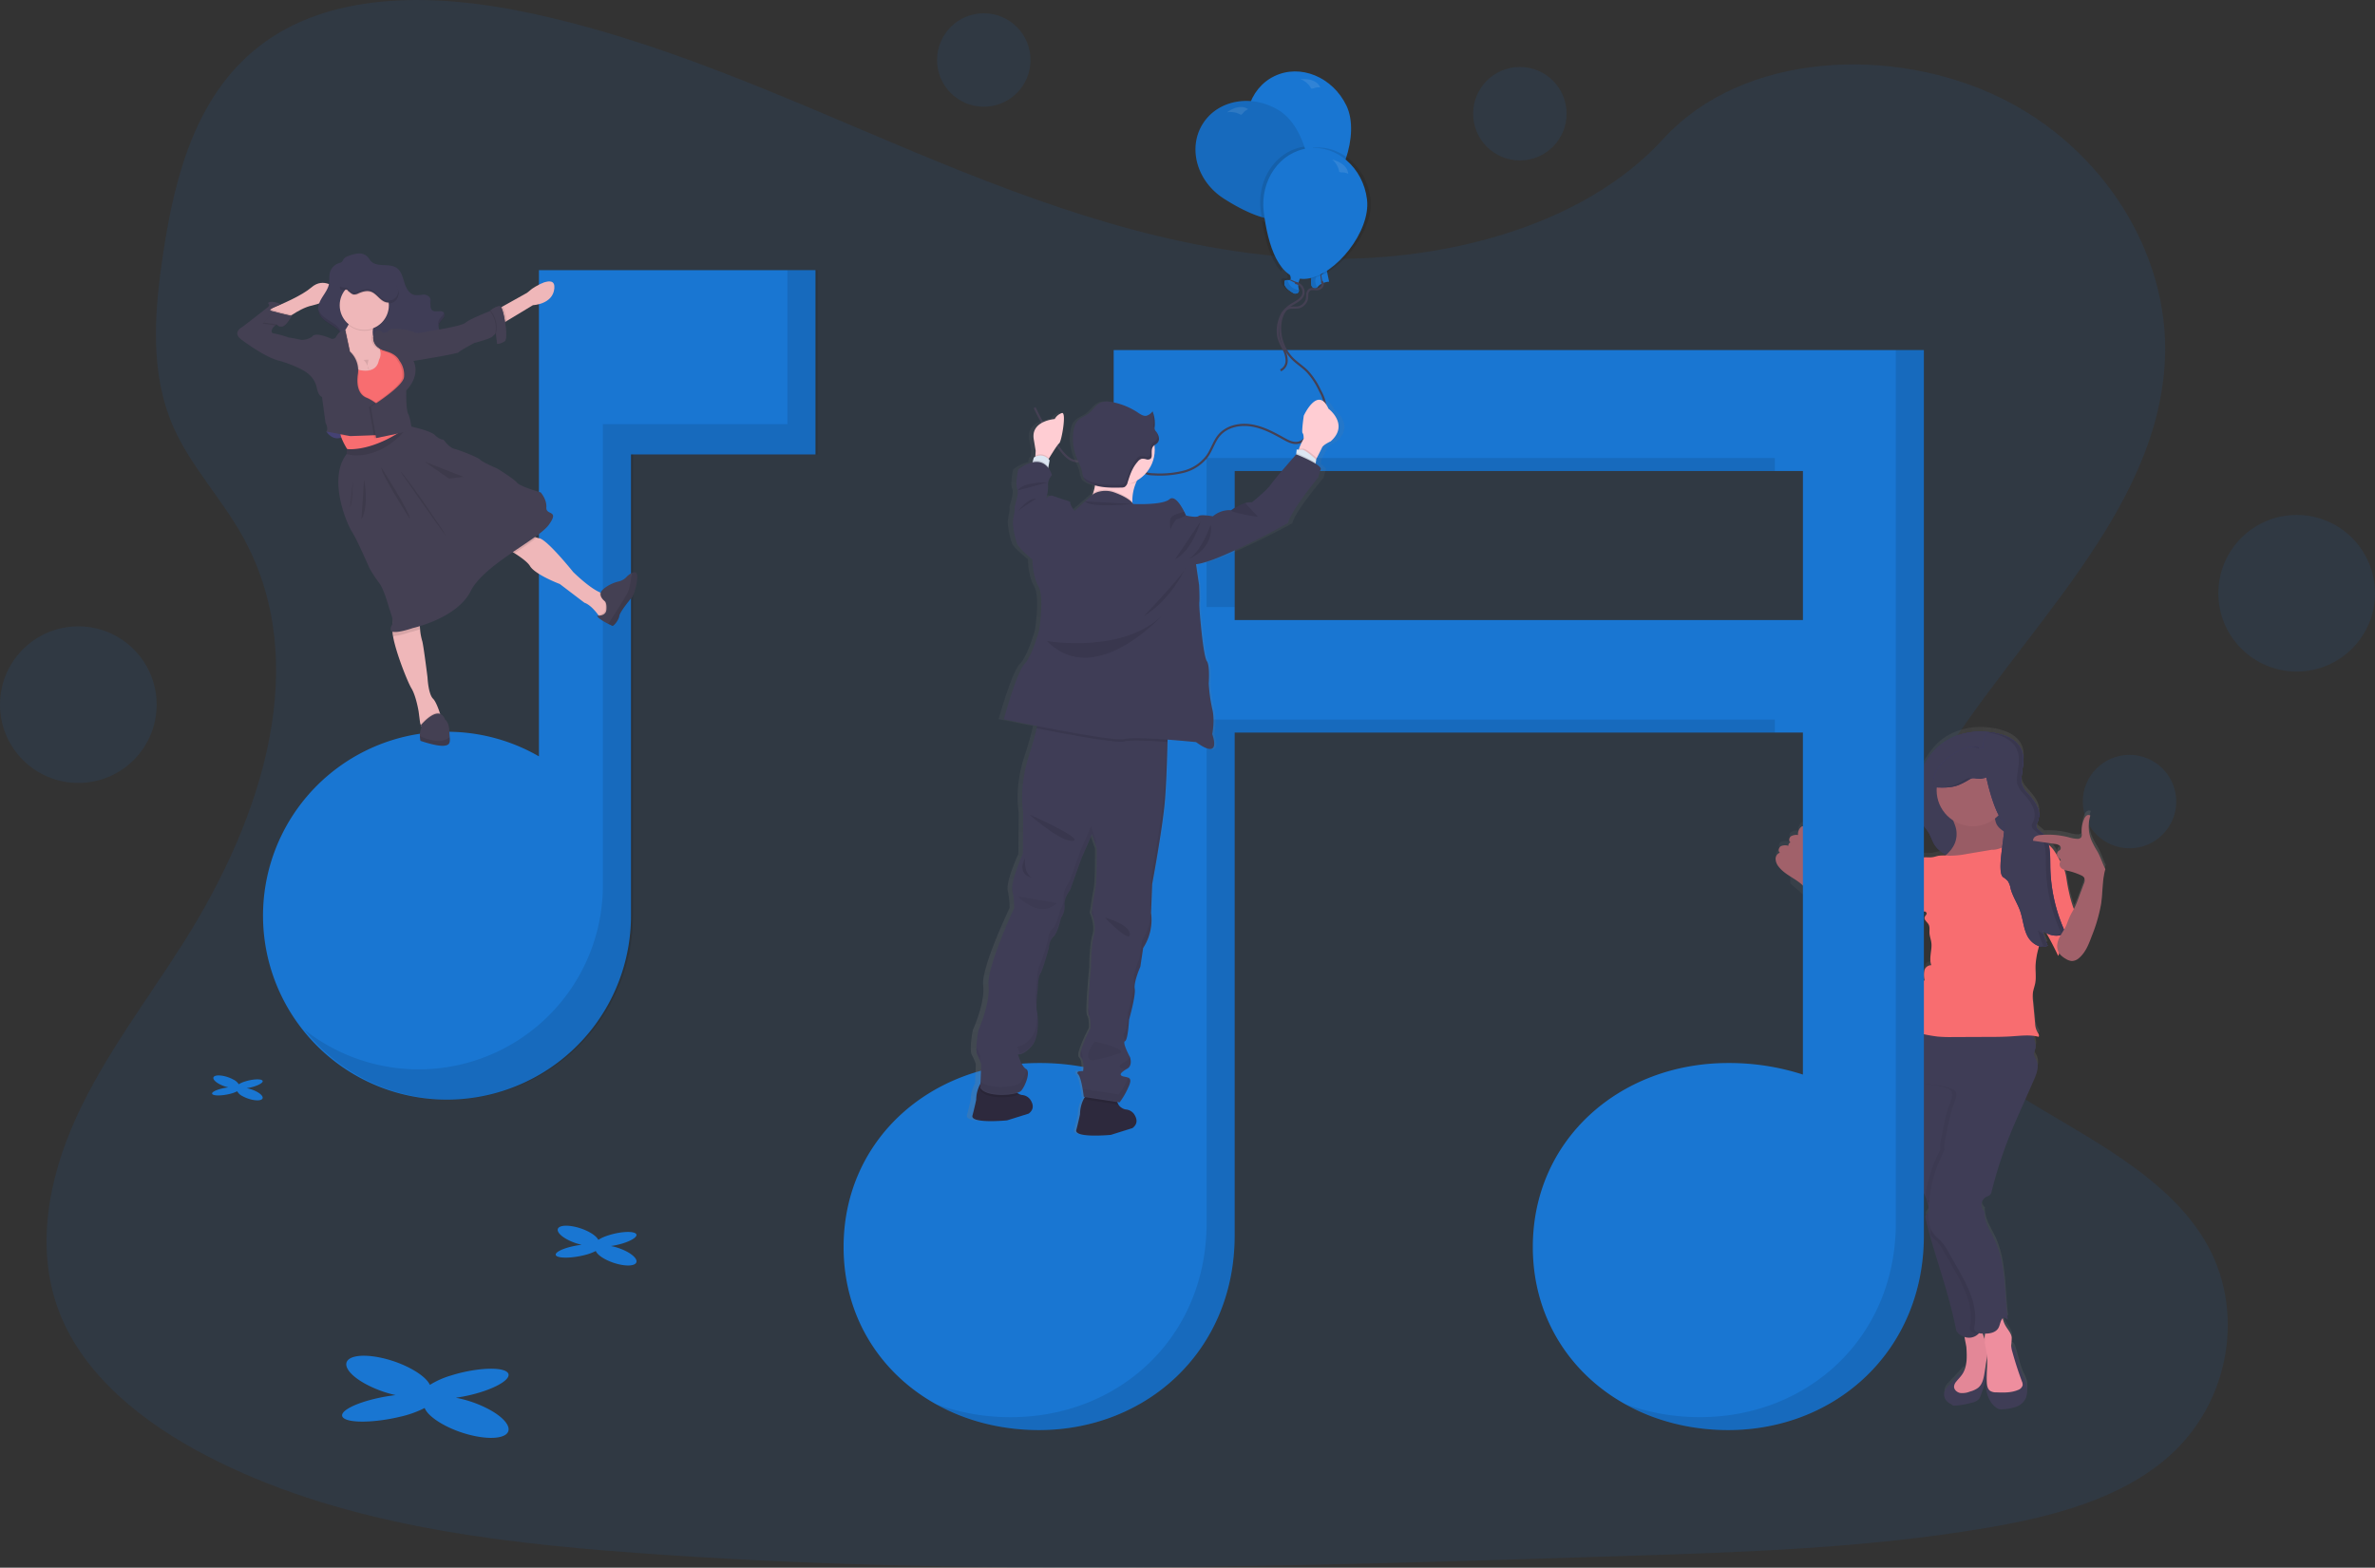 <svg id="a0c20882-2d18-455a-ade1-f7c359a0c63a" data-name="Layer 1" xmlns="http://www.w3.org/2000/svg" xmlns:xlink="http://www.w3.org/1999/xlink" width="1099.2" height="725.77" viewBox="0 0 1099.2 725.77"><rect x="0" y="0" width="1099.2" height="725.77" fill="#333333" stroke="none"/><defs><linearGradient id="ad33f4e3-bf33-4b8e-8318-953234af509e" x1="837" y1="580.8" x2="989.66" y2="580.8" gradientTransform="matrix(-1, 0, 0, 1, 1862, 0)" gradientUnits="userSpaceOnUse"><stop offset="0" stop-color="gray" stop-opacity="0.25"/><stop offset="0.54" stop-color="gray" stop-opacity="0.12"/><stop offset="1" stop-color="gray" stop-opacity="0.1"/></linearGradient><linearGradient id="af5f6ae9-e1dc-4eac-800c-2506307954c8" x1="-106.89" y1="588.73" x2="-106.89" y2="244.28" gradientTransform="matrix(-1, -0.04, -0.04, 1, 494.48, 21.29)" xlink:href="#ad33f4e3-bf33-4b8e-8318-953234af509e"/></defs><title>compose music</title><circle cx="985.58" cy="371.09" r="21.63" fill="#1976d2" opacity="0.1"/><circle cx="1062.95" cy="274.65" r="36.25" fill="#1976d2" opacity="0.1"/><circle cx="455.32" cy="27.78" r="21.63" fill="#1976d2" opacity="0.1"/><circle cx="703.43" cy="52.64" r="21.63" fill="#1976d2" opacity="0.1"/><circle cx="36.25" cy="326.22" r="36.25" fill="#1976d2" opacity="0.1"/><path d="M658.51,206.77c-64.72-2.41-126.36-24.85-185.22-49.41S356.12,105.61,293,92.6c-40.63-8.37-87.09-9.56-119.83,13.84C141.62,129,131.44,167.83,126,203.89c-4.12,27.14-6.54,55.7,4.74,81.1,7.83,17.64,21.74,32.46,31.36,49.35,33.47,58.78,9.81,131.27-26.46,188.66-17,26.92-36.74,52.6-49.87,81.26S66.54,665.76,78,695c11.38,29,38.51,50.74,67.9,66,59.69,31.09,130,40,198.61,45,151.82,11.16,304.46,6.33,456.69,1.49,56.33-1.79,112.92-3.61,168.34-13,30.78-5.2,62.55-13.45,84.89-33.36,28.37-25.27,35.4-68.07,16.39-99.76-31.88-53.16-120-66.37-142.31-123.42-12.26-31.4.33-66.38,18.16-95.5,38.23-62.48,102.33-117.29,105.7-188.71,2.32-49-28.49-98.16-76.13-121.37-49.94-24.33-119.18-21.27-156,19C782.32,193,715.65,208.91,658.51,206.77Z" transform="translate(-50.4 -87.11)" fill="#1976d2" opacity="0.1"/><path d="M872.34,482.75a5.91,5.91,0,0,0,1.33,3.46,19.66,19.66,0,0,0,5.32,4.52v5.42s16,13.37,19.29,18.42c3.17,4.82,6.41,9.73,10.92,13.32a9.85,9.85,0,0,0,4.07,2.16l.27,0a4.23,4.23,0,0,1-1.56,1,3.7,3.7,0,0,0,4.36,3.13,7.29,7.29,0,0,0,2.16-1.08l6.34-4.1a18.16,18.16,0,0,0,2.95-2.21c1.18-1.19,2-2.68,3.16-3.9,2-2.08,4.84-3.32,6.23-5.82.87-1.56,1-3.41,1.56-5.12.35-1.12.86-2.18,1.2-3.3a11.93,11.93,0,0,0,.41-2.06c.22.19.45.38.69.56.49-.32,1.43.52,1.21,1.06s-.75.93-.93,1.49c-.4,1.28,1.18,2.23,1.84,3.4s.32,2.67.39,4,.68,2.93.87,4.42c.46,3.48-1.26,7.15,0,10.44a3.29,3.29,0,0,0-3.25,2.53,9.58,9.58,0,0,0,.13,4.45,6.12,6.12,0,0,0-3,5.59,1.37,1.37,0,0,1-.14,1,1.42,1.42,0,0,1-.57.33,5.64,5.64,0,0,0-3.48,5.24,2.6,2.6,0,0,1-.1,1.11,2.63,2.63,0,0,1-.82.84,6.52,6.52,0,0,0-2.43,5.1,3.7,3.7,0,0,0,1.72,3.34l.07,0a18,18,0,0,0-6,11.39,46.76,46.76,0,0,0,.78,11.79l.36,0c0,.11,0,.18,0,.17s0,.08,0,.12a5.25,5.25,0,0,0,.57,1.7,24.36,24.36,0,0,1,2.15,8.76,7.76,7.76,0,0,0,.3,2.21,11.14,11.14,0,0,0,1.13,1.94c1.33,2.17,1.64,4.79,2.09,7.3a57.72,57.72,0,0,0,2.55,9.57c1.53,4.24,3.59,8.58,2.89,13a13,13,0,0,0-.4,3.21,9.39,9.39,0,0,0,1.26,3.37c.51,1,1,2.06,1.4,3.12a2.52,2.52,0,0,0,.62,1.69c.12.33.22.67.32,1s.17.53.25.8a10.32,10.32,0,0,1,.31,1.36l-.06,1.05,0,1a2.49,2.49,0,0,1-.48.89,3.58,3.58,0,0,1-.26.29l-.24.27a1.8,1.8,0,0,0-.27.39h0a1.87,1.87,0,0,0-.08,1.15c0,.15.06.3.1.45.25,1.08.52,2.16.79,3.23.08.33.17.65.25,1,.22.84.44,1.69.67,2.53l0,.11.15.56.57,2.06c.12.41.24.81.35,1.22l.44,1.49q.51,1.74,1.05,3.48c3.57,11.78,7.4,23.49,9.76,35.57a3.83,3.83,0,0,0,1.43,2.14,8.24,8.24,0,0,0,2.49,1.34c.23,1.77.8,3.93.87,5,.22,3.49.38,7.21-.89,10.39a.84.84,0,0,0-.76.24,31,31,0,0,0-2.29,2.43l-4.69,5a7.75,7.75,0,0,0-1.06,1.29,4.51,4.51,0,0,0-.45,3.69,5,5,0,0,0,2.41,2.86,4,4,0,0,1,.76.43,4.51,4.51,0,0,0,.47.4,1.82,1.82,0,0,0,1,.19,35.71,35.71,0,0,0,7.87-1.34,6.31,6.31,0,0,0,3.25-1.53,6.08,6.08,0,0,0,1.11-2.16l.94-2.6a29.61,29.61,0,0,0,1.43-4.85,10,10,0,0,0-.25-5,1,1,0,0,0-.24.41c.23-1.45.45-2.91.68-4.37.07-.43.13-.87.19-1.32.3,3.89-.27,7.81-.09,11.71a13.65,13.65,0,0,0-.39,2.19c.26,3.58,1.75,7.49,4.64,9.62a4.75,4.75,0,0,0,1.59.83,5.62,5.62,0,0,0,1.64,0,20.9,20.9,0,0,0,6.24-1.18,7.67,7.67,0,0,0,4.49-4.26,10,10,0,0,0,.45-3.08,11.83,11.83,0,0,0-.29-3.25,24.79,24.79,0,0,0-1.64-3.79,36.17,36.17,0,0,1-1.86-5.58l-.87-3.17c-.24-.9-.49-1.8-.8-2.68a4.49,4.49,0,0,0-1.11-2.11c-.36-.28-.6-.3-.76-.14,0-.12,0-.23,0-.34a35.86,35.86,0,0,0,.23-3.71c-.24-2-1.83-3.63-2.86-5.41a10.56,10.56,0,0,1-1.14-2.86c-.06-.22-.1-.43-.14-.66a2.33,2.33,0,0,1,.57-.37l1.78,1c-1.57-11.8-.74-24.17-5.32-35.15-2-4.78-5.85-9.76-5.42-14.91a4.2,4.2,0,0,1,.47-6.7c.77-.42,1.72-.62,2.25-1.33a3.63,3.63,0,0,0,.51-1.29,204.58,204.58,0,0,1,9.88-29.65c.89-2.11,1.81-4.2,2.74-6.29l3.1-7.05,3.78-8.58c1.28-2.89,2.57-6.19,1.36-9.1-.48-1.15-1.33-2.24-1.21-3.47a21.78,21.78,0,0,1,.74-2.29,5.7,5.7,0,0,0-.19-2.49c-.25-1.08-.53-2.16-.82-3.23a18,18,0,0,1,2.41.46c.48-.81-.29-1.75-.76-2.57a8.69,8.69,0,0,1-.87-3.57l-1-10.09a17.9,17.9,0,0,1-.08-4.2c.2-1.48.77-2.89,1.06-4.37.55-2.83,0-5.75.18-8.64a38.74,38.74,0,0,1,1.32-7.52c.09-.37.17-.73.26-1.1a6,6,0,0,0,1.45.25h.49l.15,0,.4,0,.2,0a4,4,0,0,0,.55-.14l.12,0a6,6,0,0,0,.59-.23c-.24-.51-.46-1-.67-1.54-.09-.21-.17-.42-.25-.63s-.23-.59-.33-.89-.2-.55-.29-.82-.15-.46-.22-.69-.19-.63-.28-1-.18-.66-.27-1L996,516a8.77,8.77,0,0,0,1.65,1.13c2,3.45,3.81,7,5.48,10.58a3.36,3.36,0,0,0,.51-1.29,6.19,6.19,0,0,0,.71.91,10.6,10.6,0,0,0,2.33,1.71,6,6,0,0,0,2.76,1,5.15,5.15,0,0,0,3.53-1.53c2.91-2.55,4.36-6.34,5.71-10a75.29,75.29,0,0,0,4.3-14.73c.82-5.43.47-11.07,2-16.34-1.39-2.76-2.27-5.81-3.83-8.48a37.92,37.92,0,0,1-2.64-4.95,17.1,17.1,0,0,1-.47-11.44,1.57,1.57,0,0,0-1.83.1,3.83,3.83,0,0,0-1.1,1.6,14.19,14.19,0,0,0-1.09,6.72,2.68,2.68,0,0,1-.19,1.64,2.06,2.06,0,0,1-1.78.75,15.34,15.34,0,0,1-4.12-.75,38.28,38.28,0,0,0-11.48-1.12,9.11,9.11,0,0,0-1-1l-.43-.35-.44-.34-.22-.18a5,5,0,0,1-.42-.37,2.77,2.77,0,0,1-1-1.75,2.25,2.25,0,0,1,0-.26,1.94,1.94,0,0,1,0-.24,3.38,3.38,0,0,1,.23-.7,4.71,4.71,0,0,1,.22-.45l.11-.23c0-.07.07-.15.11-.22a6.59,6.59,0,0,0,.32-.84,6.13,6.13,0,0,0,.21-.87,6.54,6.54,0,0,0,.09-.89c0-.3,0-.6,0-.9s0-.3,0-.45a9.09,9.09,0,0,0-.37-1.78,9.87,9.87,0,0,0-.48-1.28,14.16,14.16,0,0,0-.85-1.58,24.18,24.18,0,0,0-2.14-2.91l-.59-.69-.6-.68a23.75,23.75,0,0,1-1.74-2.13,8.28,8.28,0,0,1-1-1.78c-.08-.21-.15-.42-.21-.64a6.51,6.51,0,0,1-.18-1.24c0-.13,0-.27,0-.41a15.44,15.44,0,0,1,.08-1.67c.08-.78.19-1.57.3-2.37.07-.53.15-1.06.22-1.59,0-.26.06-.53.1-.79.06-.53.12-1.06.16-1.59a15.24,15.24,0,0,0-.26-4.63,8.77,8.77,0,0,0-.47-1.48,9.39,9.39,0,0,0-1-1.8,13,13,0,0,0-5.56-4.33,25.6,25.6,0,0,0-5.09-1.63c-.7-.15-1.39-.28-2.08-.39-10.4-1.67-21.44,1.49-28,10-3.42,4.42-6.33,9.38-7.57,14.83s-.68,11.49,2.39,16.17c1.29,2,3,3.68,4.13,5.74.94,1.68,1.5,3.57,2.51,5.21a12.3,12.3,0,0,0,5.55,4.67l-.44.4a13.48,13.48,0,0,0-3.11.06c-1.06.18-2.09.59-3.16.72-1.32.17-2.67-.09-4,.08-2.46.32-4.48,2-6.35,3.65-2.19,1.91-4.54,4.14-4.71,7v.08l-1.47,2a7.89,7.89,0,0,0-.92,1.45c-.59,1.39-.26,3-.58,4.48a9.58,9.58,0,0,1-1.16,2.67,60.07,60.07,0,0,1-5,7.46,12.64,12.64,0,0,1-3.11,3.08,5.6,5.6,0,0,1-3.24.92,20.77,20.77,0,0,1-4.74-3.17,30.57,30.57,0,0,1-4.19-5.21c-2.38-3.43,5,6.83,2.62,3.39L886.58,474.2a29,29,0,0,1-.84-5.06c0-.65-.27-1.51-.93-1.53a1.13,1.13,0,0,0-.75.36,4.34,4.34,0,0,0-1.39,3.7,5.13,5.13,0,0,0-3.27.58,1.87,1.87,0,0,0-.41,2.66v.27a1.42,1.42,0,0,0-.75,1.5,5.08,5.08,0,0,0-3.51.17c-1.05.59-1.45,2.32-.43,3A3.07,3.07,0,0,0,872.34,482.75Zm133.68,5.1a16.52,16.52,0,0,0,1.87.48,29.85,29.85,0,0,1,5.8,2,3.18,3.18,0,0,1,1.51,1.13,3.36,3.36,0,0,1-.18,2.84l-2.64,7.13c-.42,1.12-.83,2.24-1.35,3.31-.2.43-.43.86-.66,1.28q-.12-.36-.24-.69a58.51,58.51,0,0,1-1.9-6.64c-.44-1.94-.81-3.9-1.12-5.86A28.64,28.64,0,0,0,1006,487.85Zm-2.76-5.59.2.14a2.25,2.25,0,0,1,.69.48,1.07,1.07,0,0,1,0,1Zm-4.77-6.87,3.16.46a4.15,4.15,0,0,1,2.13.73,1.43,1.43,0,0,1,.29,2,4.76,4.76,0,0,1-.7.47,2,2,0,0,0-.75,2.07,22.41,22.41,0,0,0-1.81-2.81,13.9,13.9,0,0,0-2.11-2.16C998.63,475.9,998.57,475.64,998.49,475.39ZM968.12,702.72a11.28,11.28,0,0,0,1.17,0,11.23,11.23,0,0,0-.19,2.84Z" transform="translate(-50.4 -87.11)" fill="url(#ad33f4e3-bf33-4b8e-8318-953234af509e)"/><path d="M972.32,426.22c5.49.88,11.59,3,13.69,8.14,1.58,3.89.36,8.26,0,12.44a9.44,9.44,0,0,0,.12,3.31,11.61,11.61,0,0,0,2.9,4.55,24.24,24.24,0,0,1,4.18,5.85,8.52,8.52,0,0,1,.28,7,5.09,5.09,0,0,0-.69,1.84c-.07,1.43,1.42,2.33,2.52,3.24,4.12,3.41,3.94,9.62,4,15a75.72,75.72,0,0,0,7.16,31.64,9.67,9.67,0,0,1-10.82-1.41,36.43,36.43,0,0,0,2.46,7.08c-3.49,1.69-7.69-1.09-9.43-4.54s-2-7.48-3.2-11.14S982,502.33,981,498.64a10.17,10.17,0,0,0-1.25-3.54,9,9,0,0,0-2.2-1.87,21.4,21.4,0,0,1-7.75-10.52c-4.27,1-8.62,1.89-13,1.5s-8.79-2.37-11.08-6.09c-1-1.64-1.57-3.53-2.51-5.21-1.15-2.06-2.85-3.75-4.14-5.73-3.06-4.68-3.62-10.69-2.38-16.15s4.14-10.39,7.57-14.81C950.89,427.71,961.93,424.55,972.32,426.22Z" transform="translate(-50.4 -87.11)" fill="#3a3768"/><path d="M972.32,426.22c5.49.88,11.59,3,13.69,8.14,1.58,3.89.36,8.26,0,12.44a9.44,9.44,0,0,0,.12,3.31,11.61,11.61,0,0,0,2.9,4.55,24.24,24.24,0,0,1,4.18,5.85,8.52,8.52,0,0,1,.28,7,5.09,5.09,0,0,0-.69,1.84c-.07,1.43,1.42,2.33,2.52,3.24,4.12,3.41,3.94,9.62,4,15a75.72,75.72,0,0,0,7.16,31.64,9.67,9.67,0,0,1-10.82-1.41,36.43,36.43,0,0,0,2.46,7.08c-3.49,1.69-7.69-1.09-9.43-4.54s-2-7.48-3.2-11.14S982,502.33,981,498.64a10.17,10.17,0,0,0-1.25-3.54,9,9,0,0,0-2.2-1.87,21.4,21.4,0,0,1-7.75-10.52c-4.27,1-8.62,1.89-13,1.5s-8.79-2.37-11.08-6.09c-1-1.64-1.57-3.53-2.51-5.21-1.15-2.06-2.85-3.75-4.14-5.73-3.06-4.68-3.62-10.69-2.38-16.15s4.14-10.39,7.57-14.81C950.89,427.71,961.93,424.55,972.32,426.22Z" transform="translate(-50.4 -87.11)" fill="#3f3d56"/><path d="M1006.94,494.79c.31,2,.68,3.92,1.13,5.87a56.16,56.16,0,0,0,1.89,6.62,6.36,6.36,0,0,1,.59,3,5.61,5.61,0,0,1-.73,1.82c-2.51,4.45-5.89,8.75-6.18,13.85-.07,1.27,0,2.64-.68,3.69q-2.91-6.24-6.41-12.18c-2.44-4.14-5.15-8.32-5.85-13.08a24.8,24.8,0,0,1,.08-6.72,14.63,14.63,0,0,1,2.42-7.07c1.65-2.16,6.2-5.43,9.14-4.76C1005.79,486.67,1006.5,492,1006.94,494.79Z" transform="translate(-50.4 -87.11)" fill="#f86d70"/><path d="M918.57,518.78c-3.28-1.34-6.62-2.75-9.23-5.16a30.11,30.11,0,0,1-4.19-5.2l-7.71-11.14c-1.83-2.65-3.71-5.43-4.1-8.62a28.37,28.37,0,0,1-7.71-17.5c0-.66-.26-1.51-.92-1.53a1.16,1.16,0,0,0-.76.36,4.35,4.35,0,0,0-1.38,3.7,5.13,5.13,0,0,0-3.27.57c-.92.66-1.16,2.29-.17,2.84a1.41,1.41,0,0,0-1,1.59,5,5,0,0,0-3.51.17c-1,.59-1.45,2.31-.43,3a3,3,0,0,0-2,2.93,5.88,5.88,0,0,0,1.33,3.45c3,4,8.2,5.58,11.63,9.16a26.56,26.56,0,0,1,3,4l9.95,15.14c3.16,4.81,6.41,9.71,10.92,13.29a9.88,9.88,0,0,0,4.06,2.16,4.49,4.49,0,0,0,4.27-1.18c1-1.13,1.15-2.76,1.25-4.26C918.84,524,918.4,521.35,918.57,518.78Z" transform="translate(-50.4 -87.11)" fill="#a1616a"/><path d="M951.88,729a8.65,8.65,0,0,0-1.06,1.29,4.51,4.51,0,0,0-.45,3.69,5,5,0,0,0,2.41,2.85,4.71,4.71,0,0,1,.76.44,4.51,4.51,0,0,0,.47.4,1.82,1.82,0,0,0,1,.19,36.41,36.41,0,0,0,7.87-1.34,6.31,6.31,0,0,0,3.25-1.53,6.47,6.47,0,0,0,1.11-2.15l.93-2.6a30.54,30.54,0,0,0,1.44-4.84,10.08,10.08,0,0,0-.26-5,1.63,1.63,0,0,0-.35,1,11.07,11.07,0,0,1-2,4.85,4.94,4.94,0,0,1-.78,1,5.09,5.09,0,0,1-2.34,1,28.76,28.76,0,0,1-5,.64,1.56,1.56,0,0,1-.68-.08,1.19,1.19,0,0,1-.57-.71,3,3,0,0,1,0-2c.45-1.26,1.69-2.09,2.29-3.3.44-.89-.17-1.87-1.08-1.12a27.74,27.74,0,0,0-2.29,2.43Z" transform="translate(-50.4 -87.11)" fill="#3f3d56"/><path d="M960.5,711c.27,4.19.45,8.71-1.84,12.22-.82,1.27-1.93,2.33-2.87,3.52a4.13,4.13,0,0,0-1,2.12c-.14,1.53,1.3,2.85,2.82,3.13a9.33,9.33,0,0,0,4.53-.65,10.91,10.91,0,0,0,3.85-1.81c2-1.69,2.52-4.5,2.92-7.08l.93-6a18.91,18.91,0,0,0,.34-4.37,19.46,19.46,0,0,0-1.17-4.71l-1.54-4.5a2.12,2.12,0,0,0-.68-1.12,2,2,0,0,0-1.17-.21c-1.47.07-5.18.61-5.89,2.16C959.08,705.1,960.4,709.42,960.5,711Z" transform="translate(-50.4 -87.11)" fill="#ee8e9e"/><path d="M960.5,711c.27,4.19.45,8.71-1.84,12.22-.82,1.27-1.93,2.33-2.87,3.52a4.13,4.13,0,0,0-1,2.12c-.14,1.53,1.3,2.85,2.82,3.13a9.33,9.33,0,0,0,4.53-.65,10.91,10.91,0,0,0,3.85-1.81c2-1.69,2.52-4.5,2.92-7.08l.93-6a18.91,18.91,0,0,0,.34-4.37,19.46,19.46,0,0,0-1.17-4.71l-1.54-4.5a2.12,2.12,0,0,0-.68-1.12,2,2,0,0,0-1.17-.21c-1.47.07-5.18.61-5.89,2.16C959.08,705.1,960.4,709.42,960.5,711Z" transform="translate(-50.4 -87.11)" opacity="0.05"/><path d="M927.55,586.85a.37.37,0,0,0,0,.11,5,5,0,0,0,.56,1.7,24.58,24.58,0,0,1,2.16,8.75,7.41,7.41,0,0,0,.29,2.21,11.81,11.81,0,0,0,1.13,1.94c1.33,2.17,1.64,4.78,2.09,7.29a57.61,57.61,0,0,0,2.55,9.56c1.53,4.23,3.59,8.57,2.89,13a13,13,0,0,0-.4,3.2,9.24,9.24,0,0,0,1.25,3.37c.52,1,1,2.06,1.41,3.12s.85,2.31,1.19,3.48c.41,1.44.69,3.14-.26,4.29a4.88,4.88,0,0,0-.77.94,2.5,2.5,0,0,0,0,1.62q.81,3.42,1.74,6.83c.48,1.78,1,3.55,1.51,5.32,3.86,12.94,8.22,25.75,10.81,39,.37,1.91,2.81,3.28,4.71,3.69a6.14,6.14,0,0,0,5.41-1.45,3.32,3.32,0,0,0,.38-.37c2-2.14,2.27-5.42,2.13-8.38-.67-13.64-7.54-26.12-10.81-39.38a75.84,75.84,0,0,1-2.12-14.61c-.77-16.47-1.07-33.87,3.58-49.68,1-3.29,2.11-7,.37-10-1.1-1.86-3.13-3-5.14-3.76a33.1,33.1,0,0,0-25.69.66,8,8,0,0,0,0,1,10.13,10.13,0,0,1-.52,4.54A5.57,5.57,0,0,0,927.55,586.85Z" transform="translate(-50.4 -87.11)" fill="#3f3d56"/><path d="M983.92,715.24l.87,3.17a35.43,35.43,0,0,0,1.85,5.58,24.31,24.31,0,0,1,1.65,3.78,12.22,12.22,0,0,1,.28,3.25,9.93,9.93,0,0,1-.45,3.07,7.67,7.67,0,0,1-4.49,4.26,21.21,21.21,0,0,1-6.23,1.17,5,5,0,0,1-1.64,0,4.57,4.57,0,0,1-1.59-.83c-2.89-2.12-4.38-6-4.64-9.61a11.82,11.82,0,0,1,.49-2.45c.22-.3,2.41.93,1.47,2-1.38,1.53,2.67.74,4.73.61a19,19,0,0,0,2.68-.44l3.33-.71c1.09-.24,2.35-.61,2.73-1.66s-.46-2.29-1.11-3.3c-1.75-2.69-2.19-6-2.6-9.17-.08-.63-.86-4.68.75-3.42a4.5,4.5,0,0,1,1.12,2.11C983.43,713.45,983.67,714.34,983.92,715.24Z" transform="translate(-50.4 -87.11)" fill="#3f3d56"/><path d="M942.42,648.88c1-1.15.67-2.85.26-4.28-.16-.54-.32-1.07-.5-1.6l13.09-4.42c0,1.17.1,2.34.15,3.51a76.05,76.05,0,0,0,2.12,14.62c3.27,13.25,10.14,25.73,10.81,39.36.15,3.14-.18,6.65-2.5,8.77a6.19,6.19,0,0,1-5.42,1.44c-1.89-.41-4.34-1.78-4.71-3.69-2.59-13.25-7-26.06-10.81-39q-1.8-6-3.25-12.16a2.54,2.54,0,0,1,0-1.61A4.88,4.88,0,0,1,942.42,648.88Z" transform="translate(-50.4 -87.11)" opacity="0.05"/><path d="M978.6,700.87c1,1.78,2.61,3.36,2.85,5.4a30.92,30.92,0,0,1-.23,3.71,11.64,11.64,0,0,0,.55,3q1.9,6.9,4.4,13.62a3.73,3.73,0,0,1,.35,1.85,3.26,3.26,0,0,1-2.17,2.16c-3.11,1.33-6.63,1.24-10,1.1a5.23,5.23,0,0,1-2.82-.66c-1.21-.83-1.51-2.47-1.59-3.93-.23-4.25.49-8.52,0-12.75-.16-1.54-.49-3.06-.73-4.58a13.43,13.43,0,0,1,.2-6.4,14.65,14.65,0,0,1,2.39-4,12.52,12.52,0,0,1,3.33-3.32c.4-.24,1.53-1,1.93-.51.21.23.12.85.15,1.14a11.37,11.37,0,0,0,.23,1.32A10.85,10.85,0,0,0,978.6,700.87Z" transform="translate(-50.4 -87.11)" fill="#ee8e9e"/><path d="M953.43,592.16a3.62,3.62,0,0,1,.25,3c-.44,1.81-1.16,3.54-1.75,5.31a73.87,73.87,0,0,0-2.26,9.65c-.55,2.95-1.71,6.23-1.23,9.2a65.55,65.55,0,0,0-7,21.81c-.27,1.95,4.07,4.48,4,6.45-.16,3.92-3.29,4.23-1,7.36.11.16-.87,3.66-.74,3.81.94,1.13,2.13,2,3.14,3.09a23.63,23.63,0,0,1,3.31,4.85c6,10.78,14.59,23,11.93,35a2.14,2.14,0,0,0,1.14,2.16,5.89,5.89,0,0,0,2.52.58l.42,0c2-2.14,2.27-5.42,2.13-8.38-.67-13.64-7.54-26.12-10.81-39.38a75.84,75.84,0,0,1-2.12-14.61c-.77-16.47-1.07-33.87,3.58-49.68,1-3.29,2.11-7,.37-10-1.1-1.86-3.13-3-5.14-3.76a33.1,33.1,0,0,0-25.69.66,8,8,0,0,0,0,1,10.13,10.13,0,0,1-.52,4.54,5.57,5.57,0,0,0-.51,2s-.24-2.65-.24-2.61c5.35.77,10.93,4.26,16.28,5a37.18,37.18,0,0,1,8.16,1.8A3.54,3.54,0,0,1,953.43,592.16Z" transform="translate(-50.4 -87.11)" opacity="0.05"/><path d="M990.45,563c.72,2.29,1.36,4.6,1.9,6.93a5.66,5.66,0,0,1,.19,2.48,21.78,21.78,0,0,0-.74,2.29c-.12,1.23.73,2.31,1.21,3.46,1.21,2.92-.08,6.21-1.35,9.1l-3.79,8.57-3.1,7c-.92,2.09-1.84,4.18-2.73,6.29a204.49,204.49,0,0,0-9.88,29.61,3.63,3.63,0,0,1-.51,1.29c-.53.7-1.48.9-2.25,1.33a4.19,4.19,0,0,0-.46,6.69c-.44,5.15,3.42,10.12,5.41,14.89,4.57,11,3.74,23.32,5.32,35.1l-1.78-1c-1.71.78-1.65,3.2-2.56,4.83-1.38,2.46-4.75,2.81-7.56,2.62a5.9,5.9,0,0,1-2.53-.58,2.13,2.13,0,0,1-1.13-2.16c2.65-12-6-24.25-11.94-35a23.3,23.3,0,0,0-3.31-4.84c-1-1.07-2.19-2-3.14-3.1-2.63-3.16-3-7.62-2.79-11.73a65.72,65.72,0,0,1,7.47-27.7c-.47-3,.69-6.25,1.24-9.2a72.26,72.26,0,0,1,2.25-9.65c.59-1.77,1.31-3.5,1.75-5.31a3.62,3.62,0,0,0-.24-3,3.52,3.52,0,0,0-1.69-1.09,37.63,37.63,0,0,0-8.16-1.8l-18.38-2.64c-.59-3.78-1.19-8-.78-11.78a18.11,18.11,0,0,1,13-15.16,2.73,2.73,0,0,1,2.39.15A95.83,95.83,0,0,1,990.45,563Z" transform="translate(-50.4 -87.11)" fill="#3f3d56"/><path d="M973.75,463.61a9,9,0,0,0,.8,5.26,8.22,8.22,0,0,0,2.09,2.31,15.49,15.49,0,0,0,6.06,3c1.3.33,2.76.55,3.62,1.59,1.29,1.56.43,3.91-.67,5.61-1.9,3-4.55,5.65-7.94,6.57-2.71.74-5.61.29-8.38.77-2,.35-3.9,1.18-5.88,1.65a17.35,17.35,0,0,1-16-4.45c2.94-2.26,6-4.67,7.53-8.06a11.46,11.46,0,0,0,.57-7.7c-.71-2.51-2.3-5-1.8-7.52s3-4.32,5.51-5.19a35.34,35.34,0,0,1,6.93-1.4c1.29-.18,9.52-2,10-1.1.29.51-1.42,3.51-1.63,4.17A16.05,16.05,0,0,0,973.75,463.61Z" transform="translate(-50.4 -87.11)" fill="#a1616a"/><path d="M973.75,463.61a9,9,0,0,0,.8,5.26,8.22,8.22,0,0,0,2.09,2.31,15.49,15.49,0,0,0,6.06,3c1.3.33,2.76.55,3.62,1.59,1.29,1.56.43,3.91-.67,5.61-1.9,3-4.55,5.65-7.94,6.57-2.71.74-5.61.29-8.38.77-2,.35-3.9,1.18-5.88,1.65a17.35,17.35,0,0,1-16-4.45c2.94-2.26,6-4.67,7.53-8.06a11.46,11.46,0,0,0,.57-7.7c-.71-2.51-2.3-5-1.8-7.52s3-4.32,5.51-5.19a35.34,35.34,0,0,1,6.93-1.4c1.29-.18,9.52-2,10-1.1.29.51-1.42,3.51-1.63,4.17A16.05,16.05,0,0,0,973.75,463.61Z" transform="translate(-50.4 -87.11)" opacity="0.05"/><circle cx="913" cy="365.81" r="16.69" fill="#a1616a"/><path d="M972.21,480.51l-11.31,1.9a42.37,42.37,0,0,1-8.46.85,24.2,24.2,0,0,0-4.66,0c-1.07.18-2.09.59-3.17.72-1.32.17-2.66-.08-4,.09-2.46.31-4.48,2-6.35,3.64-2.19,1.9-4.54,4.13-4.7,7a2,2,0,0,0,.13,1,2.93,2.93,0,0,0,.84.88c2.08,1.7,3.25,4.25,4.73,6.5a25.11,25.11,0,0,0,5.62,6.06c.5-.32,1.44.52,1.22,1.06s-.75.93-.93,1.49c-.4,1.28,1.18,2.22,1.83,3.4s.33,2.66.4,4,.67,2.93.87,4.43c.45,3.47-1.26,7.13,0,10.42a3.27,3.27,0,0,0-3.25,2.53,9.55,9.55,0,0,0,.13,4.44,6.11,6.11,0,0,0-3,5.58,1,1,0,0,1-.72,1.33,5.63,5.63,0,0,0-3.47,5.23,2.57,2.57,0,0,1-.1,1.11,2.44,2.44,0,0,1-.82.84,6.52,6.52,0,0,0-2.43,5.1,3.74,3.74,0,0,0,1.72,3.34,31.12,31.12,0,0,0,7.6,2.26,68.3,68.3,0,0,0,7.36,1.3,66,66,0,0,0,6.89.21l15.14-.06c4.25,0,8.51,0,12.76-.32,4-.26,8-.76,11.85.28.48-.81-.29-1.75-.76-2.57a8.61,8.61,0,0,1-.87-3.56l-.95-10.09a17.73,17.73,0,0,1-.08-4.18c.21-1.49.77-2.9,1.06-4.37.55-2.83,0-5.75.18-8.63a38.51,38.51,0,0,1,1.32-7.51l3-12.35a47.67,47.67,0,0,1,1.48-6.19q3.45-8.9,7.25-17.64a1.82,1.82,0,0,0-.13-1.56l-2.5-4.49a28.66,28.66,0,0,0-2.29-3.65,14.45,14.45,0,0,0-8.45-5.19,14.94,14.94,0,0,0-9.82,1.46c-1.17.62-2.25,1.39-3.44,2C976.92,479.6,974.47,480.66,972.21,480.51Z" transform="translate(-50.4 -87.11)" fill="#f86d70"/><path d="M932.05,491.5l-3.94,5.26a6.7,6.7,0,0,0-.92,1.45c-.6,1.38-.27,3-.59,4.46a9.3,9.3,0,0,1-1.15,2.67,61.58,61.58,0,0,1-5,7.46,13.37,13.37,0,0,1-3.11,3.08,5.16,5.16,0,0,1-4.2.74,2.63,2.63,0,0,1,1.38,1.25,15.26,15.26,0,0,1,1,9.76,10,10,0,0,1-1.1,3.2,4.8,4.8,0,0,1-2.51,2.17,3.7,3.7,0,0,0,4.36,3.13,7.29,7.29,0,0,0,2.16-1.08l6.33-4.1a16.82,16.82,0,0,0,2.95-2.21c1.18-1.18,2-2.67,3.16-3.89,2-2.07,4.84-3.31,6.23-5.81.87-1.56,1-3.41,1.55-5.12.35-1.11.87-2.17,1.2-3.29a14.7,14.7,0,0,0-1.3-10.54C936.92,496.84,934.39,494.26,932.05,491.5Z" transform="translate(-50.4 -87.11)" fill="#f86d70"/><path d="M946.91,443.41a21.88,21.88,0,0,1,5.87-6.11c3.11-2.33,6.7-4.26,10.59-4.48a11.26,11.26,0,0,1,4.76.78c.08-4.72,1.25-7.85,4.19-7.38,5.49.88,11.59,3,13.69,8.14,1.58,3.89.36,8.26,0,12.44a9.44,9.44,0,0,0,.12,3.31,11.61,11.61,0,0,0,2.9,4.55,24.24,24.24,0,0,1,4.18,5.85,8.52,8.52,0,0,1,.28,7,5.09,5.09,0,0,0-.69,1.84c-.07,1.43,1.42,2.33,2.52,3.24,4.12,3.41,3.94,9.62,4,15a75.72,75.72,0,0,0,7.16,31.64,9.67,9.67,0,0,1-10.82-1.41,36.43,36.43,0,0,0,2.46,7.08c-3.49,1.69-7.69-1.09-9.43-4.54s-2-7.48-3.2-11.14S982,502.33,981,498.64a10.17,10.17,0,0,0-1.25-3.54,9,9,0,0,0-2.2-1.87c-3.59-2.58,1.7-22.12.3-26.31-2.09.45-5.93-9.63-8.12-19.88a10.35,10.35,0,0,1-4.75.48,5.72,5.72,0,0,0-1.7-.12,4.52,4.52,0,0,0-1.48.6,36.51,36.51,0,0,1-5.05,2.6c-3.62,1.35-7.61,1.17-11.46,1A11.36,11.36,0,0,1,946.91,443.41Z" transform="translate(-50.4 -87.11)" fill="#3a3768"/><path d="M946.91,443.41a21.88,21.88,0,0,1,5.87-6.11c3.11-2.33,6.7-4.26,10.59-4.48a11.26,11.26,0,0,1,4.76.78c.08-4.72,1.25-7.85,4.19-7.38,5.49.88,11.59,3,13.69,8.14,1.58,3.89.36,8.26,0,12.44a9.44,9.44,0,0,0,.12,3.31,11.61,11.61,0,0,0,2.9,4.55,24.24,24.24,0,0,1,4.18,5.85,8.52,8.52,0,0,1,.28,7,5.09,5.09,0,0,0-.69,1.84c-.07,1.43,1.42,2.33,2.52,3.24,4.12,3.41,3.94,9.62,4,15a75.72,75.72,0,0,0,7.16,31.64,9.67,9.67,0,0,1-10.82-1.41,36.43,36.43,0,0,0,2.46,7.08c-3.49,1.69-7.69-1.09-9.43-4.54s-2-7.48-3.2-11.14S982,502.33,981,498.64a10.17,10.17,0,0,0-1.25-3.54,9,9,0,0,0-2.2-1.87c-3.59-2.58,1.7-22.12.3-26.31-2.09.45-5.93-9.63-8.12-19.88a10.35,10.35,0,0,1-4.75.48,5.72,5.72,0,0,0-1.7-.12,4.52,4.52,0,0,0-1.48.6,36.51,36.51,0,0,1-5.05,2.6c-3.62,1.35-7.61,1.17-11.46,1A11.36,11.36,0,0,1,946.91,443.41Z" transform="translate(-50.4 -87.11)" fill="#3f3d56"/><g opacity="0.1"><path d="M1004.44,519.2a75.88,75.88,0,0,1-7.16-31.64c0-5.35.15-11.56-4-15-1.1-.91-2.59-1.81-2.53-3.24a5.11,5.11,0,0,1,.7-1.84,8.56,8.56,0,0,0-.28-7,24.24,24.24,0,0,0-4.18-5.85,11.63,11.63,0,0,1-2.91-4.55,9.94,9.94,0,0,1-.12-3.31c.41-4.18,1.64-8.55,0-12.44-2-5-7.81-7.12-13.16-8.05a3,3,0,0,1,1.44-.09c5.49.88,11.59,3,13.69,8.14,1.58,3.89.36,8.26,0,12.44a9.44,9.44,0,0,0,.12,3.31,11.61,11.61,0,0,0,2.9,4.55,24.24,24.24,0,0,1,4.18,5.85,8.52,8.52,0,0,1,.28,7,5.09,5.09,0,0,0-.69,1.84c-.07,1.43,1.42,2.33,2.52,3.24,4.12,3.41,3.94,9.62,4,15a75.72,75.72,0,0,0,7.16,31.64,9.35,9.35,0,0,1-5.3,1A9.05,9.05,0,0,0,1004.44,519.2Z" transform="translate(-50.4 -87.11)"/><path d="M996.09,524.87a35.78,35.78,0,0,1-2.46-7.08,9.13,9.13,0,0,0,2.37,1.57,37.2,37.2,0,0,0,2,5.51,5.24,5.24,0,0,1-3.23.41A5.08,5.08,0,0,0,996.09,524.87Z" transform="translate(-50.4 -87.11)"/><path d="M966.17,433.6a11.52,11.52,0,0,0-3.18-.75l.38,0a11.18,11.18,0,0,1,2.82.21C966.18,433.22,966.17,433.4,966.17,433.6Z" transform="translate(-50.4 -87.11)"/><path d="M954.81,450.6a36.62,36.62,0,0,0,5.06-2.6,4.44,4.44,0,0,1,1.48-.6,5.46,5.46,0,0,1,1.56.09,6.26,6.26,0,0,0-1.08.51,36.51,36.51,0,0,1-5.05,2.6,22.78,22.78,0,0,1-8.47,1.1A20.07,20.07,0,0,0,954.81,450.6Z" transform="translate(-50.4 -87.11)"/><path d="M967.8,447l.09.45a9.8,9.8,0,0,1-2.48.07A11,11,0,0,0,967.8,447Z" transform="translate(-50.4 -87.11)"/></g><path d="M1002.54,524.43a6.1,6.1,0,0,0,1.64,4.88,10.87,10.87,0,0,0,2.32,1.71,6.3,6.3,0,0,0,2.76,1,5.21,5.21,0,0,0,3.53-1.54c2.91-2.55,4.36-6.33,5.7-9.95a74.65,74.65,0,0,0,4.31-14.71c.82-5.43.47-11.06,2-16.33-1.38-2.76-2.26-5.8-3.83-8.46a39.86,39.86,0,0,1-2.64-4.95,17.1,17.1,0,0,1-.47-11.42,1.54,1.54,0,0,0-1.82.09,3.83,3.83,0,0,0-1.1,1.6,14.17,14.17,0,0,0-1.09,6.71,2.67,2.67,0,0,1-.19,1.64,2.06,2.06,0,0,1-1.78.75,15.8,15.8,0,0,1-4.12-.74,38.19,38.19,0,0,0-12.69-1.05,6,6,0,0,0-2.48.6,2.3,2.3,0,0,0-1.27,2.07l10.14,1.49a4.19,4.19,0,0,1,2.14.73,1.45,1.45,0,0,1,.29,2,4,4,0,0,1-.7.46,2.09,2.09,0,0,0,.08,3.34,2.14,2.14,0,0,1,.69.48c.42.56-.13,1.29-.31,2a2.48,2.48,0,0,0,1.22,2.53,8.92,8.92,0,0,0,2.83.95,29.82,29.82,0,0,1,5.8,2,3.18,3.18,0,0,1,1.51,1.13,3.39,3.39,0,0,1-.18,2.84l-2.64,7.12c-.42,1.12-.83,2.23-1.35,3.31-.67,1.39-1.5,2.7-2.19,4.09a40.83,40.83,0,0,0-1.65,4C1005.65,518.41,1003,520.58,1002.54,524.43Z" transform="translate(-50.4 -87.11)" fill="#a1616a"/><path d="M565.83,249.17V584.58a111.1,111.1,0,0,0-34.63-5.34c-49.87,0-90.37,35.29-90.37,85.16s40.5,84.77,90.37,84.77,90.62-36.72,90.62-90V426.25h263V584.58a111.05,111.05,0,0,0-34.63-5.34c-49.87,0-90.37,35.29-90.37,85.16s40.5,84.77,90.37,84.77,90.62-36.72,90.62-90v-410Zm319,125h-263v-69h263Z" transform="translate(-50.4 -87.11)" fill="#1976d2"/><path d="M299.83,212.17v225.1a85.15,85.15,0,1,0,42.6,73.6V297.47h85.4v-85.3Z" transform="translate(-50.4 -87.11)" fill="#1976d2"/><path d="M277,739.73a54.34,54.34,0,0,0-15.65-5.54,71.57,71.57,0,0,0,11.71-2.63c10.17-3.22,15.3-7.54,11.45-9.65s-15.22-1.22-25.39,2a39.2,39.2,0,0,0-9.75,4.33c-1.05-2.23-3.91-4.82-8.37-7.27-9-5-21.18-7.47-27.12-5.59s-3.43,7.42,5.61,12.39a54.13,54.13,0,0,0,14,5.21,82.33,82.33,0,0,0-9.65,1.71c-11.07,2.66-17.47,6.67-14.3,9s14.73,2,25.8-.64a48.22,48.22,0,0,0,11.6-4.1c.91,2.3,3.82,5,8.52,7.61,9,5,21.18,7.47,27.12,5.59S286,744.69,277,739.73Z" transform="translate(-50.4 -87.11)" fill="#1976d2"/><path d="M340.71,666.65a26.5,26.5,0,0,0-7.59-2.69,35.72,35.72,0,0,0,5.68-1.27c4.94-1.57,7.43-3.66,5.56-4.69s-7.39-.59-12.33,1a19.68,19.68,0,0,0-4.73,2.1c-.51-1.08-1.9-2.34-4.06-3.53-4.39-2.41-10.29-3.62-13.17-2.71s-1.66,3.61,2.72,6a26.21,26.21,0,0,0,6.82,2.52,41,41,0,0,0-4.69.84c-5.37,1.28-8.48,3.23-6.94,4.35s7.15,1,12.52-.31a23.78,23.78,0,0,0,5.64-2c.44,1.11,1.85,2.44,4.13,3.69,4.39,2.41,10.28,3.63,13.17,2.72S345.1,669.06,340.71,666.65Z" transform="translate(-50.4 -87.11)" fill="#1976d2"/><path d="M169.32,592.56a16.63,16.63,0,0,0-4.78-1.68,20.82,20.82,0,0,0,3.58-.8c3.09-1,4.65-2.29,3.48-2.93s-4.62-.37-7.71.61a12.28,12.28,0,0,0-3,1.31,5.85,5.85,0,0,0-2.54-2.2c-2.74-1.51-6.43-2.27-8.24-1.7s-1,2.25,1.71,3.76a16.29,16.29,0,0,0,4.27,1.58,24.63,24.63,0,0,0-2.94.53c-3.36.8-5.31,2-4.35,2.72s4.48.61,7.84-.19a14.94,14.94,0,0,0,3.53-1.25,5.57,5.57,0,0,0,2.58,2.31c2.75,1.51,6.44,2.27,8.24,1.7S172.06,594.07,169.32,592.56Z" transform="translate(-50.4 -87.11)" fill="#1976d2"/><path d="M414.83,212.17v71.3h-85.4v213.4a85.27,85.27,0,0,1-138.19,66.89,85.28,85.28,0,0,0,152.19-52.89V297.47h85.4v-85.3Z" transform="translate(-50.4 -87.11)" opacity="0.1"/><path d="M173.87,230.69l.29,2.18,9.45,1.34s.77-.58,2-1.37c2.24-1.47,6-3.66,9.2-4.28,4.95-1,20.69-8.05,15.62-8.51s-4.55.59-4.55.59-5.59-5.49-11.36-.47c-4.38,3.81-14,7.91-18.39,9.66C174.73,230.38,173.87,230.69,173.87,230.69Z" transform="translate(-50.4 -87.11)" fill="#efb7b9"/><path d="M211.62,205.63a16,16,0,0,1,4.53-1.16,5.51,5.51,0,0,1,4.31,1.44c.61.63,1,1.44,1.6,2.08,2.88,3.08,8.47.78,11.94,3.17,2.13,1.48,2.79,4.27,3.55,6.76s2.14,5.22,4.68,5.75a13.88,13.88,0,0,0,3.69-.14,3.63,3.63,0,0,1,3.32,1.22c1.18,1.79-.45,4.78,1.26,6.06,1.53,1.13,4.3-.45,5.37,1.12a2.34,2.34,0,0,1-.37,2.6,18.07,18.07,0,0,0-1.74,2.18,3.3,3.3,0,0,0,3.25,4.82c1.08-.11,2.23-.72,3.17-.19a2.24,2.24,0,0,1,1,1.77A4.65,4.65,0,0,1,257,248c-1.84.12-3.53-.88-5.17-1.72s-3.57-1.55-5.27-.85a8.14,8.14,0,0,0-2.12,1.49,23.21,23.21,0,0,1-6.52,3.86c-2.08.82-4.5,1.31-6.5.29-2.25-1.15-3.41-3.95-5.79-4.8s-5.1.74-7.38,2.09-5.33,2.48-7.39.82c-2.22-1.79-1.54-5.38-2.89-7.89a7.75,7.75,0,0,0-2.17-2.39c-1.52-1.17-3.25-2.05-4.78-3.2a8,8,0,0,1-3.26-4.58c-.45-2.27.63-4.54,1.86-6.5s2.66-3.88,3.06-6.15c.3-1.7,0-3.47.39-5.15a6.35,6.35,0,0,1,4.12-4.35c1.12-.38,1.32-.28,1.89-1.27A4,4,0,0,1,211.62,205.63Z" transform="translate(-50.4 -87.11)" fill="#3f3d56"/><g opacity="0.1"><path d="M249.51,225.44a8.51,8.51,0,0,1,.18,3A8.11,8.11,0,0,1,249.51,225.44Z" transform="translate(-50.4 -87.11)"/><path d="M253.79,236.89a3.27,3.27,0,0,0-.34,1.1,3.38,3.38,0,0,1,.12-2.8,17.79,17.79,0,0,1,1.74-2.17,3.69,3.69,0,0,0,.5-1l.08.09a2.34,2.34,0,0,1-.36,2.59A17.88,17.88,0,0,0,253.79,236.89Z" transform="translate(-50.4 -87.11)"/><path d="M200.82,234.21c1.53,1.16,3.25,2,4.77,3.21a7.62,7.62,0,0,1,2.17,2.39c1.35,2.51.67,6.1,2.89,7.89,2.06,1.66,5.12.54,7.4-.82s4.88-3,7.37-2.09,3.54,3.65,5.8,4.8c2,1,4.41.52,6.5-.29a23.3,23.3,0,0,0,6.51-3.86,8.6,8.6,0,0,1,2.12-1.5c1.71-.69,3.64,0,5.28.86s3.33,1.84,5.16,1.72a4.7,4.7,0,0,0,4.15-4.11,3,3,0,0,1,.22.88,4.64,4.64,0,0,1-4.15,4.92c-1.83.12-3.53-.88-5.16-1.71s-3.57-1.55-5.28-.86a8.83,8.83,0,0,0-2.12,1.49,23.33,23.33,0,0,1-6.51,3.87c-2.08.81-4.51,1.3-6.5.29-2.26-1.15-3.41-3.95-5.8-4.8s-5.1.73-7.37,2.09-5.34,2.48-7.4.81c-2.22-1.79-1.54-5.37-2.89-7.89a7.7,7.7,0,0,0-2.17-2.38c-1.51-1.17-3.24-2.05-4.77-3.21a8,8,0,0,1-3.27-4.58,5.41,5.41,0,0,1-.1-1.2A8.36,8.36,0,0,0,200.82,234.21Z" transform="translate(-50.4 -87.11)"/></g><path d="M204.87,286.15l-3.43.73s3.38,5.56,8.59,1.91S204.87,286.15,204.87,286.15Z" transform="translate(-50.4 -87.11)" fill="#4c4981"/><path d="M204.87,286.15l-3.43.73s3.38,5.56,8.59,1.91S204.87,286.15,204.87,286.15Z" transform="translate(-50.4 -87.11)" opacity="0.1"/><path d="M279.32,337.9s4.76,2.46,9.19,5.31c3.18,2,6.19,4.27,7.17,5.94,2.36,4,13.83,8.34,13.83,8.34l11.38,8.66c2.68.89,5.29,4.15,6.36,5.61.32.44.51.72.51.72l4.56-.59,2.4-3.12s.61-6.88-4.13-6.8a6.52,6.52,0,0,1-2.67-.69c-5.1-2.25-12.23-9.35-12.23-9.35s-12.12-15.14-15.75-15.64a6,6,0,0,1-1.14-.29c-3.69-1.29-9-6.05-9-6.05Z" transform="translate(-50.4 -87.11)" fill="#efb7b9"/><path d="M232.31,381.67c1.21,7.27,6.72,21.17,8.49,24.07,2.2,3.59,3.35,10.78,3.35,10.78l.65,5a5.8,5.8,0,0,0,.72,1.94,10.57,10.57,0,0,0,.64,1l9.13-2.81s-.53-2.1-1.33-4.51-2-5.44-3.14-6.56c-2.23-2.19-2.56-9.92-2.56-9.92s-1.86-14.86-2.43-16.73a25.8,25.8,0,0,1-1-5.48c-.09-1-.15-2.14-.16-3.43a70.09,70.09,0,0,0-1.44-11l-10.65,1.93-.28,11.91A7.94,7.94,0,0,0,232.31,381.67Z" transform="translate(-50.4 -87.11)" fill="#efb7b9"/><path d="M327.25,371.76c.32.44.51.72.51.72l4.56-.59,2.4-3.12s.61-6.88-4.13-6.8a6.52,6.52,0,0,1-2.67-.69c-.39,2.06,1.92,3.77,1.92,3.77s1,.7.73,3.93C330.42,371.18,328.47,371.65,327.25,371.76Z" transform="translate(-50.4 -87.11)" opacity="0.1"/><path d="M326.75,372.18c.3,1.11,3.18,2.74,5.18,3.76,1,.5,1.75.85,1.9.93.46.23,2.88-2.46,3.21-4.63s6.1-8.92,6.1-8.92a24.2,24.2,0,0,0,2.14-8.45c.22-2.95-1-3.19-2.45-2.52a9.69,9.69,0,0,0-2.74,2.15,7.32,7.32,0,0,1-3.55,1.84,17.37,17.37,0,0,0-5.11,2.18c-1.4.9-2.76,2-3,3-.53,2.13,1.89,3.93,1.89,3.93s1,.7.73,3.93S326.72,372.08,326.75,372.18Z" transform="translate(-50.4 -87.11)" fill="#444053"/><path d="M331.93,375.94c1,.5,1.75.85,1.9.93.46.23,2.88-2.46,3.21-4.63s6.1-8.92,6.1-8.92a24.2,24.2,0,0,0,2.14-8.45c.22-2.95-1-3.19-2.45-2.52-.24,2.34-.83,6.89-2,9.26C339.37,364.43,333.52,373.49,331.93,375.94Z" transform="translate(-50.4 -87.11)" opacity="0.1"/><path d="M245.61,423.28l-.09.17a10.57,10.57,0,0,0,.64,1l9.13-2.81s-.53-2.1-1.33-4.51c-3.61-1-8.79,5.31-8.79,5.31Z" transform="translate(-50.4 -87.11)" opacity="0.1"/><path d="M245,430.08s7.62,2.67,11,2.26c2.61-.31,2.72-1.52,2.54-4-.06-.8-.14-1.72-.19-2.78-.17-4.4-1.94-5.29-1.94-5.29-2.9-7.6-11.25,2.6-11.25,2.6l.43.84a9.2,9.2,0,0,0-.85,4.15A12.12,12.12,0,0,0,245,430.08Z" transform="translate(-50.4 -87.11)" fill="#444053"/><path d="M245,430.08s7.62,2.67,11,2.26c2.61-.31,2.72-1.52,2.54-4a8.07,8.07,0,0,1-6.21,1.78,24.43,24.43,0,0,1-7.59-2.26A12.12,12.12,0,0,0,245,430.08Z" transform="translate(-50.4 -87.11)" opacity="0.1"/><path d="M207.23,245.26l3,13,.61,2.68,5.51.7,5.68.72,6.18-2.24s1.72-5.88.3-10.29a6.52,6.52,0,0,0-2.86-3.77,6.35,6.35,0,0,1-1.19-.92,5.22,5.22,0,0,1-1-1.43,5.91,5.91,0,0,1-.53-2.07c-.31-3.51,1.91-7.35,1.91-7.35s-13.1-4.47-12.08-1.58c.67,1.87-1.18,5.13-2.56,7.19-.75,1.11-1.36,1.88-1.36,1.88Z" transform="translate(-50.4 -87.11)" fill="#efb7b9"/><circle cx="168.65" cy="141.76" r="11.38" opacity="0.1"/><circle cx="168.6" cy="141.34" r="11.38" fill="#efb7b9"/><path d="M208.05,288.52c.54,2.51,3,6.46,3,6.46l15.89,3.9L238.29,287l0-.08c-.35-1.11-4.68-15.12-1.55-18.57,3.28-3.59,2-13.72,2-13.72s-5.67-6.52-6.82-8.1-8.51-2.82-8.51-2.82c.37.5.71,1,1,1.43a14,14,0,0,1,1.81,3.84,5.74,5.74,0,0,1-.15,4.17,4.58,4.58,0,0,0-.39,1.07c-1.24,5.43-6.9,4.67-9.15,4.13-.58-.14-.94-.26-.94-.26l-5.41.17-3.4.11s1.55,26.78,1.18,28.91A3.42,3.42,0,0,0,208.05,288.52Z" transform="translate(-50.4 -87.11)" fill="#f86d70"/><path d="M206.87,259.75l9.85-1.29-.18,0c-.58-.14-.93-.26-.93-.26l-5.42.17-3.39.11S206.82,258.92,206.87,259.75Z" transform="translate(-50.4 -87.11)" fill="#925978"/><polygon points="167.52 209.58 171.79 210.62 178.52 209.74 180.27 207.91 167.52 209.58" fill="#925978"/><polygon points="174.63 211.32 176.56 211.79 177.35 210.96 174.63 211.32" fill="#925978"/><path d="M208.05,288.52c2.54.26,4.88.39,4.88.39l13.09-.49,0-13.67a19.39,19.39,0,0,0-5.28-3.48c-2.28-.79-5-3.21-4.46-9.59,0-.37.06-.75.11-1.14a14.68,14.68,0,0,0,.12-2.15,11.5,11.5,0,0,0-3.63-8.42,1.73,1.73,0,0,0-.19-.17l-2.13-9.92a2.12,2.12,0,0,0-.43.06c-.75,1.11-1.36,1.88-1.36,1.88l-1.57,3.44,3,13-3.4.11s1.55,26.78,1.18,28.91A3.42,3.42,0,0,0,208.05,288.52Z" transform="translate(-50.4 -87.11)" opacity="0.1"/><path d="M212.5,289l13.09-.48,0-13.68a19.51,19.51,0,0,0-5.27-3.48c-2.41-.84-5.28-3.48-4.35-10.73A11.87,11.87,0,0,0,212.49,250l-.2-.17-2.13-9.92a4.61,4.61,0,0,0-3.37,1.93A8.45,8.45,0,0,1,206,243a2,2,0,0,1-2.63.78c-1.38-.61-7.32-3.12-8.65-.66s-1.58,17.11-1.58,17.11a11.19,11.19,0,0,1,3.85,6.33c.91,4.19,2.43,4.29,2.43,4.29l1.64,12s1.49,2.61.38,4.05" transform="translate(-50.4 -87.11)" fill="#444053"/><path d="M206,243l2.23,6.68,4.26.37-.2-.17-2.13-9.92a4.61,4.61,0,0,0-3.37,1.93A8.45,8.45,0,0,1,206,243Z" transform="translate(-50.4 -87.11)" fill="#444053"/><path d="M173.87,230.69l.29,2.18,9.45,1.34s.77-.58,2-1.37c-1-.23-5.7-1.25-8.16-2-.91-.28-1.51-.52-1.53-.68s.06-.19.21-.31C174.73,230.38,173.87,230.69,173.87,230.69Z" transform="translate(-50.4 -87.11)" opacity="0.1"/><path d="M162.79,244.8s10.71,8.13,17.35,9.44c0,0,9.34,2.76,13,6l4-15.42-2.45-1.69s-2.93,1.81-5.45,1.21-5.31-1-5.31-1a41.06,41.06,0,0,0-6.79-1.86c-1.8-.15-1.07-2.49.73-3.73a3.91,3.91,0,0,1,.75-.42,2.32,2.32,0,0,0,3,.68,6.85,6.85,0,0,0,1.76-1.64h0a22.83,22.83,0,0,0,2-3s-5.59-1.2-8.37-2.06c-.91-.28-1.51-.52-1.53-.68-.08-.64,5-2.66,5-2.66s-4.34-2.1-6.1-.57c0,0,1.14.85.22,1.69s-12,9.37-12,9.37S157.13,241.15,162.79,244.8Z" transform="translate(-50.4 -87.11)" fill="#444053"/><path d="M172,236.91l5.93.85a3.91,3.91,0,0,1,.75-.42,2.32,2.32,0,0,0,3,.68,6.85,6.85,0,0,0,1.76-1.64h0a23.44,23.44,0,0,0,1.62-2.53s-5.59-1.2-8.37-2.06Z" transform="translate(-50.4 -87.11)" opacity="0.1"/><path d="M172.34,236.43l6.31.91a2.32,2.32,0,0,0,3,.68c1.81-1,3.76-4.66,3.76-4.66s-5.59-1.2-8.37-2.06Z" transform="translate(-50.4 -87.11)" fill="#444053"/><path d="M289.83,330l-10.51,7.95s4.76,2.46,9.19,5.31c3.87-2.62,7.52-5,10.29-7.21C295.11,334.71,289.83,330,289.83,330Z" transform="translate(-50.4 -87.11)" opacity="0.1"/><path d="M232.31,381.67a35.61,35.61,0,0,0,7.7-1.84s1.94-.42,4.82-1.38c-.09-1-.15-2.14-.16-3.43a70.09,70.09,0,0,0-1.44-11l-10.65,1.93-.28,11.91A7.94,7.94,0,0,0,232.31,381.67Z" transform="translate(-50.4 -87.11)" opacity="0.1"/><path d="M213.33,333.35c2.14,3.17,8,16.65,8,16.65a57.34,57.34,0,0,0,4.46,6.87c2.33,2.93,3.94,9.52,5.71,14.79s-.52,4.28-.27,7,10.26-.8,10.26-.8,20.45-4.5,26.7-17,31.21-23.82,36.26-30.85-1.43-4.13-1.18-7.94-2.63-7-2.63-7-9.42-2.66-10.95-4.51-9.05-6.48-9.05-6.48-7.09-3.07-8-4.14-9.31-4.39-11.88-5-5.09-4.3-5.09-4.3-1.59.21-3.94-2.07-12.21-4.24-12.21-4.24C222.69,296.73,211.06,295,211.06,295l-.27,2.34C201.84,309,211.19,330.18,213.33,333.35Z" transform="translate(-50.4 -87.11)" fill="#444053"/><path d="M210.79,297.32s14.55,4.79,28.74-12.93C222.69,296.73,211.06,295,211.06,295Z" transform="translate(-50.4 -87.11)" opacity="0.1"/><path d="M235.83,305.59s19.54,28.21,20.75,29.24S236.86,305.24,235.83,305.59Z" transform="translate(-50.4 -87.11)" opacity="0.1"/><path d="M226.8,303.43s13.53,21,13.26,23.84C240.06,327.27,227,307.08,226.8,303.43Z" transform="translate(-50.4 -87.11)" opacity="0.1"/><path d="M218.92,309.2s2.5,11.75-1.26,18.41Z" transform="translate(-50.4 -87.11)" opacity="0.1"/><path d="M213.72,309.88s-.16,10.17-1.3,12.26Z" transform="translate(-50.4 -87.11)" opacity="0.1"/><polygon points="196.46 213.7 214.43 220.74 207.85 221.6 196.46 213.7" opacity="0.1"/><path d="M211.48,222.14c.9.6,1.65,1.55,2.72,1.69a4.28,4.28,0,0,0,2.21-.54c1.79-.78,3.81-1.38,5.67-.77,2.64.87,4.09,3.91,6.72,4.81a4.79,4.79,0,0,0,2.52.14,4.88,4.88,0,0,0,1.42-.58,4.57,4.57,0,0,0,2-2.84,5.88,5.88,0,0,0-2-5.54,12.27,12.27,0,0,0-5.59-2.54c-5.28-1.17-10.77-.78-16.16-.37a2.35,2.35,0,0,0-1.26.33c-.82.61-2.22,3.68-1.93,4.72C208.2,222,211.33,221,211.48,222.14Z" transform="translate(-50.4 -87.11)" opacity="0.1"/><path d="M211.43,221.72c.9.59,1.64,1.55,2.72,1.69a4.23,4.23,0,0,0,2.2-.55c1.79-.78,3.82-1.38,5.67-.77,2.64.88,4.09,3.92,6.72,4.81a4.7,4.7,0,0,0,2.52.14,4.6,4.6,0,0,0,1.42-.57,4.68,4.68,0,0,0,2.06-2.84,5.91,5.91,0,0,0-2.05-5.55,12.31,12.31,0,0,0-5.59-2.53c-5.28-1.18-10.76-.78-16.16-.38a2.38,2.38,0,0,0-1.26.34c-.81.6-2.22,3.68-1.93,4.72C208.15,221.62,211.28,220.56,211.43,221.72Z" transform="translate(-50.4 -87.11)" fill="#3f3d56"/><path d="M281,230.09l1.72,6.95,2.23-1.35,12.12-7.31s9.18-.34,9.89-7.72-10.2-.07-10.78.49-1.9,1.55-1.9,1.55L283,229Z" transform="translate(-50.4 -87.11)" fill="#efb7b9"/><path d="M281,230.09l1.72,6.95,2.23-1.35c-.49-3.14-1.26-6-2-6.7Z" transform="translate(-50.4 -87.11)" opacity="0.1"/><path d="M221.18,275.53l2.47,14.5L238.27,287c-.35-1.11-4.68-15.12-1.55-18.57,3.28-3.59,2-13.72,2-13.72s-5.67-6.52-6.82-8.1-8.51-2.82-8.51-2.82a5.91,5.91,0,0,1-.53-2.07,8.32,8.32,0,0,0-.56,1.55c0,2.64,1.07,4.46,3.9,5.79.25.12.51.23.79.34.44.18.93.35,1.45.51l.24.07c4.71,1.4,5.73,4.22,5.73,4.22a10.79,10.79,0,0,1,2.14,7.6C236.09,266.25,221.18,275.53,221.18,275.53Z" transform="translate(-50.4 -87.11)" opacity="0.1"/><path d="M222,275.42l2.47,14.49L241,286.47s-.5-5.47-1.65-7.69-.92-10.89-.92-10.89c7-7.54,3.32-13.67,3.32-13.67s20.57-3.34,20.92-4,7.21-4.32,7.21-4.32,7.45-1.91,8.46-3a9,9,0,0,1,1.22-1.11,3.21,3.21,0,0,1,.4-.26l.55,4.75h.25A6.77,6.77,0,0,0,284,245c1.7-1.3-.45-15.55-2.1-16.05a1.9,1.9,0,0,0-.95,0,10.74,10.74,0,0,0-3.55,1.92l-.29.23-.1.09s-9.31,3.65-11.17,5.33-16.34,3.81-16.34,3.81-6.49,1.54-7.33.61-10.75-2.45-11.58-1-3.13,1.19-3.13,1.19c-1.63-1.88-2.76-1.15-3.45-.07a7.55,7.55,0,0,0-.88,2.09c0,2.88,1.27,4.77,4.69,6.13.52.2,1.08.4,1.69.58,4.72,1.4,5.73,4.22,5.73,4.22a10.77,10.77,0,0,1,2.15,7.6C236.94,266.14,222,275.42,222,275.42Z" transform="translate(-50.4 -87.11)" fill="#444053"/><path d="M281,229a1.54,1.54,0,0,1,.53.06c1.65.5,3.79,14.76,2.09,16.06a6.7,6.7,0,0,1-2.89,1.25h-.25l-.55-4.75a3.21,3.21,0,0,0-.4.26l0-.2a12.34,12.34,0,0,0-2.35-10.55Z" transform="translate(-50.4 -87.11)" opacity="0.1"/><path d="M279.92,241.6l.55,4.75A6.65,6.65,0,0,0,284,245c1.7-1.3-.45-15.55-2.1-16.05-1.3-.4-3.59,1.22-4.5,1.91A12.36,12.36,0,0,1,279.92,241.6Z" transform="translate(-50.4 -87.11)" fill="#444053"/><path d="M227.86,249.25l2.37-2.22-6.18-6a7.55,7.55,0,0,0-.88,2.09C223.19,246,224.44,247.89,227.86,249.25Z" transform="translate(-50.4 -87.11)" fill="#444053"/><path d="M211.32,220.87c.9.59,1.64,1.55,2.72,1.69a4.23,4.23,0,0,0,2.2-.55c1.79-.78,3.82-1.38,5.67-.77,2.64.88,4.09,3.92,6.72,4.81a4.7,4.7,0,0,0,2.52.14,4.57,4.57,0,0,0,3.48-3.41,4.55,4.55,0,0,0,.11-1.27,4.74,4.74,0,0,1,0,2.12,4.64,4.64,0,0,1-2.06,2.84,4.5,4.5,0,0,1-1.42.57,4.66,4.66,0,0,1-2.51-.14c-2.64-.89-4.09-3.93-6.73-4.81-1.85-.61-3.88,0-5.67.77a4.23,4.23,0,0,1-2.2.55c-1.07-.14-1.82-1.1-2.72-1.69-.15-1.16-3.28-.1-3.67-1.49a1.66,1.66,0,0,1,0-.64C208.38,220.66,211.17,219.78,211.32,220.87Z" transform="translate(-50.4 -87.11)" opacity="0.1"/><path d="M221,253.6s-1.31,3.68.36,4.92c0,0-1.83-4.87-2.89-4.76" transform="translate(-50.4 -87.11)" opacity="0.1"/><path d="M302.45,217.76s-8.45,7.31-2.34,8.49S302.45,217.76,302.45,217.76Z" transform="translate(-50.4 -87.11)" fill="#efb7b9"/><g opacity="0.1"><path d="M871.84,420.25h-263V653.19c0,53.26-40.75,90-90.62,90a100.13,100.13,0,0,1-34.82-6.11,97.54,97.54,0,0,0,47.82,12.11c49.87,0,90.62-36.72,90.62-90V426.25h250Z" transform="translate(-50.4 -87.11)"/><polygon points="558.42 281.05 571.42 281.05 571.42 218.04 821.44 218.04 821.44 212.04 558.42 212.04 558.42 281.05"/><path d="M927.83,249.17v404c0,53.26-40.75,90-90.62,90a100.13,100.13,0,0,1-34.82-6.11,97.54,97.54,0,0,0,47.82,12.11c49.87,0,90.62-36.72,90.62-90v-410Z" transform="translate(-50.4 -87.11)"/></g><path d="M630.23,157c6.45,13.33,17,28.49,28.93,22.7S680,149.35,673.55,136s-21.39-19.42-33.35-13.63S623.77,143.69,630.23,157Z" transform="translate(-50.4 -87.11)" fill="#1976d2"/><path d="M655.76,188.14s2.33-.39,1.44-2.31a3.57,3.57,0,0,0-.28-.49,6.17,6.17,0,0,1-.89-2.48,9,9,0,0,1,.11-3.09l-6.35-.42s2.47,2.1,2.18,3.2a.63.63,0,0,1-.29.38,1,1,0,0,1-.42.18l-.48.14c-1.67.59-1,1.43-1,1.43C650,187.42,655.76,188.14,655.76,188.14Z" transform="translate(-50.4 -87.11)" fill="#1976d2"/><path d="M651.68,182.93l4.48.62a5.58,5.58,0,0,1-.13-.69c-1.14-.05-2.93-.2-4.06-.31A.63.63,0,0,1,651.68,182.93Z" transform="translate(-50.4 -87.11)" fill="#444053"/><path d="M655.76,188.14s2.33-.39,1.44-2.31a7.2,7.2,0,0,1-2.75.11,6.09,6.09,0,0,1-3.67-2.69c-1.67.59-1,1.43-1,1.43C650,187.42,655.76,188.14,655.76,188.14Z" transform="translate(-50.4 -87.11)" fill="#1976d2"/><path d="M655.76,188.14s2.33-.39,1.44-2.31a7.2,7.2,0,0,1-2.75.11,6.09,6.09,0,0,1-3.67-2.69c-1.67.59-1,1.43-1,1.43C650,187.42,655.76,188.14,655.76,188.14Z" transform="translate(-50.4 -87.11)" opacity="0.1"/><path d="M652.37,123.77s7.1-.86,9.11,3.87a5.71,5.71,0,0,0-2.55.15,3.62,3.62,0,0,1-1.66.32A9.52,9.52,0,0,0,652.37,123.77Z" transform="translate(-50.4 -87.11)" fill="#fff" opacity="0.1"/><path d="M660,220.15a2.51,2.51,0,0,0,.4-.4,5.41,5.41,0,0,1,1.52-1.2,5.33,5.33,0,0,1,.63-.32,9.27,9.27,0,0,1,2-.6,8,8,0,0,1,1-.11l-.9-4.3v-.06l-.39-1.87a13.58,13.58,0,0,1-.9,1.57c-.46.7-1,1.37-1.6,1.38a.71.71,0,0,1-.45-.17,1.36,1.36,0,0,1-.28-.36c-.1-.16-.18-.3-.27-.43-1-1.44-1.63-.54-1.63-.54-1.14.41-1.61,1.77-1.78,3.14,0,.2,0,.4-.06.59a15.71,15.71,0,0,0,.1,2.91S658.42,221.53,660,220.15Z" transform="translate(-50.4 -87.11)" fill="#1976d2"/><path d="M662,218.55a5.33,5.33,0,0,1,.63-.32c-.22-.93-.49-2.33-.68-3.43,0-.08,0-.15,0-.23s0-.23-.06-.33a.71.71,0,0,1-.45-.17l.1.67,0,.27Z" transform="translate(-50.4 -87.11)" fill="#444053"/><path d="M660,220.15a7.21,7.21,0,0,1-.84-2.62,5.68,5.68,0,0,1,.19-1.66c.05-.16.09-.32.15-.47a4.87,4.87,0,0,1,1.26-2.12c-1-1.44-1.63-.54-1.63-.54-1.14.41-1.61,1.77-1.78,3.14,0,.2,0,.4-.06.59a15.71,15.71,0,0,0,.1,2.91S658.42,221.53,660,220.15Z" transform="translate(-50.4 -87.11)" fill="#1976d2"/><path d="M660,220.15a7.21,7.21,0,0,1-.84-2.62,5.68,5.68,0,0,1,.19-1.66c.05-.16.09-.32.15-.47a4.87,4.87,0,0,1,1.26-2.12c-1-1.44-1.63-.54-1.63-.54-1.14.41-1.61,1.77-1.78,3.14,0,.2,0,.4-.06.59a15.71,15.71,0,0,0,.1,2.91S658.42,221.53,660,220.15Z" transform="translate(-50.4 -87.11)" opacity="0.1"/><path d="M616.75,179c5.4,3.47,11.63,6.83,17.55,8.61,4.55,1.38,8.91,1.82,12.56.66a11.51,11.51,0,0,0,4.26-2.46,12.15,12.15,0,0,0,2.15-2.56c4.23-6.61,4.15-18.23.8-28.29-2.34-7-6.22-13.2-11.33-16.48-12.46-8-28.38-5.4-35.56,5.79S604.29,171,616.75,179Z" transform="translate(-50.4 -87.11)" fill="#1976d2"/><path d="M616.75,179c5.4,3.47,11.63,6.83,17.55,8.61,4.55,1.38,8.91,1.82,12.56.66a11.51,11.51,0,0,0,4.26-2.46,12.15,12.15,0,0,0,2.15-2.56c4.23-6.61,4.15-18.23.8-28.29-2.34-7-6.22-13.2-11.33-16.48-12.46-8-28.38-5.4-35.56,5.79S604.29,171,616.75,179Z" transform="translate(-50.4 -87.11)" opacity="0.1"/><path d="M647.91,192.41c1.59,2.22,6.86-.16,6.86-.16s1.79-1.54,0-2.71a4.27,4.27,0,0,0-.49-.28,5.58,5.58,0,0,1-1.59-1.13c-.16-.16-.32-.33-.47-.51a9.36,9.36,0,0,1-1.12-1.77,7.42,7.42,0,0,1-.39-.93l-5.64,3a12.79,12.79,0,0,1,1.77.43c.81.26,1.61.64,1.76,1.16a.63.63,0,0,1,0,.48,1.19,1.19,0,0,1-.27.37,4.94,4.94,0,0,0-.33.37C646.86,192.06,647.91,192.41,647.91,192.41Z" transform="translate(-50.4 -87.11)" fill="#1976d2"/><path d="M648.58,190l4.13-1.82c-.16-.16-.32-.33-.47-.51-1,.54-2.59,1.35-3.62,1.85A.63.63,0,0,1,648.58,190Z" transform="translate(-50.4 -87.11)" fill="#444053"/><path d="M647.91,192.41c1.59,2.22,6.86-.16,6.86-.16s1.79-1.54,0-2.71a6.91,6.91,0,0,1-2.29,1.52,6.09,6.09,0,0,1-4.52-.37C646.86,192.06,647.91,192.41,647.91,192.41Z" transform="translate(-50.4 -87.11)" fill="#1976d2"/><path d="M647.91,192.41c1.59,2.22,6.86-.16,6.86-.16s1.79-1.54,0-2.71a6.91,6.91,0,0,1-2.29,1.52,6.09,6.09,0,0,1-4.52-.37C646.86,192.06,647.91,192.41,647.91,192.41Z" transform="translate(-50.4 -87.11)" opacity="0.1"/><path d="M618.28,139.12s5.61-4.43,9.79-1.45a5.76,5.76,0,0,0-2.09,1.46,3.63,3.63,0,0,1-1.26,1.14A9.53,9.53,0,0,0,618.28,139.12Z" transform="translate(-50.4 -87.11)" fill="#fff" opacity="0.1"/><g opacity="0.1"><path d="M678.56,185.77l-1.3-6.23a12,12,0,0,1-.9,1.57,11.26,11.26,0,0,0,1.2,4.78A7,7,0,0,1,678.56,185.77Z" transform="translate(-50.4 -87.11)"/><path d="M673,188.41a3,3,0,0,0,.4-.4,5.59,5.59,0,0,1,1.52-1.21,5.33,5.33,0,0,1,.63-.32,8.57,8.57,0,0,1,2-.59,7,7,0,0,1,1-.12l-1.3-6.23a12,12,0,0,1-.9,1.57c-.46.7-1.05,1.38-1.6,1.39a.73.73,0,0,1-.44-.18A1.23,1.23,0,0,1,674,182c-.09-.16-.18-.3-.26-.43-1-1.44-1.64-.53-1.64-.53-2.57.93-1.74,6.64-1.74,6.64S671.39,189.78,673,188.41Z" transform="translate(-50.4 -87.11)"/><path d="M674.92,186.8a5.33,5.33,0,0,1,.63-.32c-.26-1.09-.58-2.86-.79-4a.73.73,0,0,1-.44-.18Z" transform="translate(-50.4 -87.11)"/><path d="M673,188.41a7.33,7.33,0,0,1-.84-2.63,6.14,6.14,0,0,1,1.61-4.25c-1-1.44-1.64-.53-1.64-.53-2.57.93-1.74,6.64-1.74,6.64S671.39,189.78,673,188.41Z" transform="translate(-50.4 -87.11)"/><path d="M673,188.41a7.33,7.33,0,0,1-.84-2.63,6.14,6.14,0,0,1,1.61-4.25c-1-1.44-1.64-.53-1.64-.53-2.57.93-1.74,6.64-1.74,6.64S671.39,189.78,673,188.41Z" transform="translate(-50.4 -87.11)" opacity="0.1"/></g><path d="M672.18,187.17a2.51,2.51,0,0,0,.4-.4,5.59,5.59,0,0,1,1.52-1.2,5.33,5.33,0,0,1,.63-.32,8.57,8.57,0,0,1,2-.59,7,7,0,0,1,1-.12l-1.3-6.23a12.74,12.74,0,0,1-.9,1.57c-.46.7-1,1.38-1.6,1.38a.66.66,0,0,1-.44-.17,1.38,1.38,0,0,1-.29-.36c-.09-.16-.18-.3-.26-.43-1-1.44-1.64-.54-1.64-.54-2.57.94-1.74,6.65-1.74,6.65S670.57,188.55,672.18,187.17Z" transform="translate(-50.4 -87.11)" fill="#1976d2"/><path d="M674.1,185.57a5.33,5.33,0,0,1,.63-.32c-.26-1.09-.58-2.86-.79-4a.66.66,0,0,1-.44-.17Z" transform="translate(-50.4 -87.11)" fill="#444053"/><path d="M672.18,187.17a7.21,7.21,0,0,1-.84-2.62A6.14,6.14,0,0,1,673,180.3c-1-1.44-1.64-.54-1.64-.54-2.57.94-1.74,6.65-1.74,6.65S670.57,188.55,672.18,187.17Z" transform="translate(-50.4 -87.11)" fill="#1976d2"/><path d="M672.18,187.17a7.21,7.21,0,0,1-.84-2.62A6.14,6.14,0,0,1,673,180.3c-1-1.44-1.64-.54-1.64-.54-2.57.94-1.74,6.65-1.74,6.65S670.57,188.55,672.18,187.17Z" transform="translate(-50.4 -87.11)" opacity="0.1"/><g opacity="0.1"><path d="M667,169a11.41,11.41,0,0,0,4.62,1.71,8.39,8.39,0,0,1,.46-.9l-5.88-2.44A12,12,0,0,1,667,169Z" transform="translate(-50.4 -87.11)"/><path d="M669,177.63s2.33.39,2.11-1.72a3.24,3.24,0,0,0-.11-.56,5.53,5.53,0,0,1-.14-1.93,5.36,5.36,0,0,1,.1-.7,9.63,9.63,0,0,1,1.1-2.89l-5.88-2.44A12,12,0,0,1,667,169c.32.78.54,1.65.24,2.1a.69.69,0,0,1-.4.27,1.06,1.06,0,0,1-.45,0l-.51,0c-1.76,0-1.36,1-1.36,1C663.79,175.1,669,177.63,669,177.63Z" transform="translate(-50.4 -87.11)"/><path d="M666.8,171.39l4,2a5.36,5.36,0,0,1,.1-.7c-1.06-.41-2.7-1.14-3.74-1.6A.69.69,0,0,1,666.8,171.39Z" transform="translate(-50.4 -87.11)"/><path d="M669,177.63s2.33.39,2.11-1.72a7.2,7.2,0,0,1-2.64-.78,6.16,6.16,0,0,1-2.61-3.73c-1.76,0-1.36,1-1.36,1C663.79,175.1,669,177.63,669,177.63Z" transform="translate(-50.4 -87.11)"/><path d="M669,177.63s2.33.39,2.11-1.72a7.2,7.2,0,0,1-2.64-.78,6.16,6.16,0,0,1-2.61-3.73c-1.76,0-1.36,1-1.36,1C663.79,175.1,669,177.63,669,177.63Z" transform="translate(-50.4 -87.11)" opacity="0.1"/></g><path d="M668.57,177s2.33.39,2.11-1.71a3.07,3.07,0,0,0-.11-.56,5.59,5.59,0,0,1-.14-1.94,5.21,5.21,0,0,1,.1-.69,8.17,8.17,0,0,1,.64-2,8.39,8.39,0,0,1,.46-.9l-5.88-2.45a12,12,0,0,1,.8,1.63c.32.79.54,1.65.24,2.11a.72.72,0,0,1-.4.26,1.23,1.23,0,0,1-.45,0l-.51,0c-1.76,0-1.36,1-1.36,1C663.38,174.48,668.57,177,668.57,177Z" transform="translate(-50.4 -87.11)" fill="#1976d2"/><path d="M666.39,170.77l4,2a5.21,5.21,0,0,1,.1-.69c-1.06-.41-2.7-1.14-3.74-1.6A.72.72,0,0,1,666.39,170.77Z" transform="translate(-50.4 -87.11)" fill="#444053"/><path d="M668.57,177s2.33.39,2.11-1.71a7.44,7.44,0,0,1-2.64-.79,6.14,6.14,0,0,1-2.61-3.72c-1.76,0-1.36,1-1.36,1C663.38,174.48,668.57,177,668.57,177Z" transform="translate(-50.4 -87.11)" fill="#1976d2"/><path d="M668.57,177s2.33.39,2.11-1.71a7.44,7.44,0,0,1-2.64-.79,6.14,6.14,0,0,1-2.61-3.72c-1.76,0-1.36,1-1.36,1C663.38,174.48,668.57,177,668.57,177Z" transform="translate(-50.4 -87.11)" opacity="0.1"/><path d="M645.49,204.39a12.41,12.41,0,0,1,.91-1.56c.48-.7,1.07-1.37,1.61-1.37a.63.63,0,0,1,.45.18,1.3,1.3,0,0,1,.28.35c.09.17.18.31.26.44,1,1.46,1.64.55,1.64.55,2.58-.9,1.8-6.63,1.8-6.63s-1-2.15-2.6-.79a3.68,3.68,0,0,0-.41.39,6.39,6.39,0,0,1-2.16,1.51,9,9,0,0,1-2,.57,6.36,6.36,0,0,1-1,.11Z" transform="translate(-50.4 -87.11)" fill="#1976d2"/><path d="M648,201.46a.63.63,0,0,1,.45.18l-.56-4.49a5.25,5.25,0,0,1-.63.31C647.52,198.56,647.82,200.33,648,201.46Z" transform="translate(-50.4 -87.11)" fill="#444053"/><path d="M649,202.43c1,1.46,1.64.55,1.64.55,2.58-.9,1.8-6.63,1.8-6.63s-1-2.15-2.6-.79a7,7,0,0,1,.8,2.63A6.06,6.06,0,0,1,649,202.43Z" transform="translate(-50.4 -87.11)" fill="#1976d2"/><path d="M649,202.43c1,1.46,1.64.55,1.64.55,2.58-.9,1.8-6.63,1.8-6.63s-1-2.15-2.6-.79a7,7,0,0,1,.8,2.63A6.06,6.06,0,0,1,649,202.43Z" transform="translate(-50.4 -87.11)" opacity="0.1"/><path d="M643.36,212.81a19.55,19.55,0,0,0,3-10c.48-.7,1.07-1.37,1.61-1.37a.63.63,0,0,1,.45.18,1.3,1.3,0,0,1,.28.35c.09.17.18.31.26.44,1,1.46,1.64.55,1.64.55,2.58-.9,1.8-6.63,1.8-6.63s-1-2.15-2.6-.79a3.68,3.68,0,0,0-.41.39,6.39,6.39,0,0,1-2.16,1.51,9,9,0,0,1-2,.57,13.44,13.44,0,0,0-1.85-2.78,22.81,22.81,0,0,0-8.9-5.87C635.88,198.23,638.49,207.57,643.36,212.81Z" transform="translate(-50.4 -87.11)" opacity="0.1"/><path d="M657.39,215.88a17.36,17.36,0,0,0,2.15-.48,18.83,18.83,0,0,0,1.91-.66l.41-.17c.53-.23,1.07-.48,1.61-.76s.81-.42,1.22-.65c7.61-4.39,15-13.22,18.3-22.18a29.11,29.11,0,0,0,1.79-7.62,20.49,20.49,0,0,0-.06-4.15A29.29,29.29,0,0,0,681,168c-.22-.37-.43-.72-.66-1.06-5-7.72-13.41-12.38-22.35-11.44,1.94,5.61,4.7,10.39,8.59,12.88.32.79.54,1.65.24,2.11a.72.72,0,0,1-.4.26,1.23,1.23,0,0,1-.45,0l-.51,0c-1.76,0-1.36,1-1.36,1-.69,2.65,4.5,5.18,4.5,5.18s2.33.39,2.11-1.71a3.07,3.07,0,0,0-.11-.56,5.59,5.59,0,0,1-.14-1.94,5.21,5.21,0,0,1,.1-.69,8.17,8.17,0,0,1,.64-2,12.85,12.85,0,0,0,3.34,0,17.74,17.74,0,0,0,4.56-1.24c-.21.33-.4.66-.58,1a19.62,19.62,0,0,0-3,10c-.46.7-1,1.38-1.6,1.38a.66.66,0,0,1-.44-.17,1.38,1.38,0,0,1-.29-.36c-.09-.16-.18-.3-.26-.43-1-1.44-1.64-.54-1.64-.54-2.57.94-1.74,6.65-1.74,6.65s1,2.14,2.61.76a2.51,2.51,0,0,0,.4-.4,5.59,5.59,0,0,1,1.52-1.2,5.33,5.33,0,0,1,.63-.32,8.57,8.57,0,0,1,2-.59,12.74,12.74,0,0,0,1.87,2.77l.4.43-.14.13a79,79,0,0,0-8.87,9.44c-.81,1-1.59,2.1-2.28,3.18q-.74,1.13-1.38,2.25a19.67,19.67,0,0,0-2.94,10c-.46.7-1,1.37-1.6,1.38a.71.71,0,0,1-.45-.17,1.36,1.36,0,0,1-.28-.36c-.1-.16-.18-.3-.27-.43-1-1.44-1.63-.54-1.63-.54C658,213.15,657.56,214.51,657.39,215.88Z" transform="translate(-50.4 -87.11)" opacity="0.1"/><g opacity="0.1"><path d="M668.78,165.86a3.6,3.6,0,0,0,1.68.23,5.83,5.83,0,0,1,2.46.68c-.38-5.12-7.38-6.6-7.38-6.6A9.5,9.5,0,0,1,668.78,165.86Z" transform="translate(-50.4 -87.11)"/><path d="M633.86,184.5c.13,1,.27,2.09.44,3.15,4.55,1.38,8.91,1.82,12.56.66.81.26,1.61.64,1.76,1.16a.63.63,0,0,1,0,.48,1.19,1.19,0,0,1-.27.37,4.94,4.94,0,0,0-.33.37c-1.12,1.37-.07,1.72-.07,1.72,1.59,2.22,6.86-.16,6.86-.16s1.79-1.54,0-2.71a4.27,4.27,0,0,0-.49-.28,5.58,5.58,0,0,1-1.59-1.13c-.16-.16-.32-.33-.47-.51a9.36,9.36,0,0,1-1.12-1.77,12.15,12.15,0,0,0,2.15-2.56c4.23-6.61,4.15-18.23.8-28.29C641.09,156.84,632.07,170,633.86,184.5Z" transform="translate(-50.4 -87.11)"/><path d="M646,213.57a11.4,11.4,0,0,0,4.61,1.73,7.28,7.28,0,0,1,.47-.9L645.18,212A13.86,13.86,0,0,1,646,213.57Z" transform="translate(-50.4 -87.11)"/><path d="M648,222.19s2.34.4,2.11-1.71a3,3,0,0,0-.1-.56,5.61,5.61,0,0,1-.14-1.94,5,5,0,0,1,.09-.69,9,9,0,0,1,.64-2,7.28,7.28,0,0,1,.47-.9L645.18,212a13.86,13.86,0,0,1,.8,1.62c.31.79.53,1.66.23,2.11a.66.66,0,0,1-.39.27,1.32,1.32,0,0,1-.46,0,4.53,4.53,0,0,0-.5,0c-1.77,0-1.37,1-1.37,1C642.81,219.67,648,222.19,648,222.19Z" transform="translate(-50.4 -87.11)"/><path d="M645.82,216l4,2q0-.36.09-.69c-1.05-.41-2.7-1.14-3.74-1.6A.67.67,0,0,1,645.82,216Z" transform="translate(-50.4 -87.11)"/><path d="M648,222.19s2.33.39,2.11-1.72a7.1,7.1,0,0,1-2.64-.78,6.1,6.1,0,0,1-2.61-3.72c-1.77,0-1.37,1-1.37,1C642.8,219.67,648,222.19,648,222.19Z" transform="translate(-50.4 -87.11)"/><path d="M648,222.19s2.33.39,2.11-1.72a7.1,7.1,0,0,1-2.64-.78,6.1,6.1,0,0,1-2.61-3.72c-1.77,0-1.37,1-1.37,1C642.8,219.67,648,222.19,648,222.19Z" transform="translate(-50.4 -87.11)" opacity="0.1"/><path d="M668.78,165.86a3.6,3.6,0,0,0,1.68.23,5.83,5.83,0,0,1,2.46.68c-.38-5.12-7.38-6.6-7.38-6.6A9.5,9.5,0,0,1,668.78,165.86Z" transform="translate(-50.4 -87.11)" opacity="0.1"/></g><path d="M635.3,185.32c1.81,14.7,6.88,32.44,20.07,30.81s29.52-22,27.71-36.71-14-25.28-27.18-23.65S633.48,170.63,635.3,185.32Z" transform="translate(-50.4 -87.11)" fill="#1976d2"/><path d="M649.43,223s2.33.4,2.11-1.71a4.44,4.44,0,0,0-.1-.56,5.37,5.37,0,0,1-.15-1.94c0-.23.06-.47.1-.69a9,9,0,0,1,1.11-2.89l-5.88-2.45s1.66,2.79,1,3.74a.69.69,0,0,1-.4.27,1.54,1.54,0,0,1-.45,0l-.5,0c-1.77,0-1.37,1-1.37,1C644.24,220.49,649.43,223,649.43,223Z" transform="translate(-50.4 -87.11)" fill="#1976d2"/><path d="M647.25,216.78l4,2c0-.23.06-.47.1-.69-1.06-.41-2.7-1.14-3.74-1.6A.69.69,0,0,1,647.25,216.78Z" transform="translate(-50.4 -87.11)" fill="#444053"/><path d="M649.43,223s2.33.4,2.11-1.71a7,7,0,0,1-2.64-.79,6.06,6.06,0,0,1-2.6-3.72c-1.77,0-1.37,1-1.37,1C644.24,220.49,649.43,223,649.43,223Z" transform="translate(-50.4 -87.11)" fill="#1976d2"/><path d="M649.43,223s2.33.4,2.11-1.71a7,7,0,0,1-2.64-.79,6.06,6.06,0,0,1-2.6-3.72c-1.77,0-1.37,1-1.37,1C644.24,220.49,649.43,223,649.43,223Z" transform="translate(-50.4 -87.11)" opacity="0.1"/><path d="M667,161s7,1.48,7.38,6.6a5.74,5.74,0,0,0-2.47-.67,3.64,3.64,0,0,1-1.67-.24A9.57,9.57,0,0,0,667,161Z" transform="translate(-50.4 -87.11)" fill="#fff" opacity="0.1"/><path d="M649.79,218.1a4.26,4.26,0,0,1,3.79,5.24c-.88,2.95-4.5,3.88-6.86,5.85s-3.49,5.12-3.78,8.19a20.08,20.08,0,0,0,5.77,15.88c2.12,2.09,4.68,3.69,6.77,5.81a34.58,34.58,0,0,1,5.85,8.92,20.88,20.88,0,0,1,2.59,7.5c.35,4.21-1.77,8.24-4.3,11.62s-5.56,6.44-7.52,10.18a21.39,21.39,0,0,0-1.23,16.77,2.17,2.17,0,0,0,.71,1.12.79.79,0,0,0,1.16-.25" transform="translate(-50.4 -87.11)" fill="none" stroke="#444053" stroke-miterlimit="10"/><path d="M662.08,217.36a2,2,0,0,1,.09,2.54,3.09,3.09,0,0,1-2.44,1.13c-1.13,0-2.39-.35-3.32.31a2.87,2.87,0,0,0-1,2.17,11.07,11.07,0,0,1-.25,2.45,4.88,4.88,0,0,1-1.08,1.76,5.41,5.41,0,0,1-2,1.46c-1.67.65-3.6.06-5.31.6-2.25.71-3.46,3.14-4.14,5.4a15.55,15.55,0,0,0-.49,8.38,29,29,0,0,0,2.27,5.14,11.63,11.63,0,0,1,1.48,5.36,4.92,4.92,0,0,1-2.82,4.5" transform="translate(-50.4 -87.11)" fill="none" stroke="#444053" stroke-miterlimit="10"/><path d="M659.26,281.91c-2.69,3.58-3.71,9.3-8.11,10.17-2.27.45-4.52-.72-6.55-1.84-4.73-2.64-9.6-5.3-15-6.17s-11.36.38-14.9,4.49c-2.41,2.82-3.4,6.6-5.52,9.64a19.78,19.78,0,0,1-11.2,7.36,45.83,45.83,0,0,1-13.58,1.16c-1.69-.05-3.53-.18-4.79-1.3a11.66,11.66,0,0,1-2-3.05c-2.17-3.64-6.46-5.64-10.69-5.91s-8.41,1-12.32,2.61c-2,.82-4,1.76-6.14,1.55-3-.3-5.21-2.72-7.06-5.05a100,100,0,0,1-12.13-19.74" transform="translate(-50.4 -87.11)" fill="none" stroke="#444053" stroke-miterlimit="10"/><path d="M497.91,603.42c1.07-3.89,1.77-7.31,1.77-7.31a15.3,15.3,0,0,1,2-7.41l.05-1.07h0l.3-7.89a26.56,26.56,0,0,0-1.83-4.21c-1.33-2.53.45-11.57.45-11.57s5.76-12.61,4.79-20.78,12.2-35.68,12.2-35.68a35.38,35.38,0,0,0-.83-8,6.81,6.81,0,0,1-.09-1.68v-.14c.39-5.35,5-15.24,5-15.24l.17-19.16s-2.27-11.4,2.73-26.39c1.74-5.23,2.89-9.42,3.64-12.66.09-.37.17-.72.24-1.06-9-1.74-15.92-3.16-15.92-3.16s6.11-21.83,9.82-25.55,7-15.74,7-15.74,2.45-15.49-.37-20.15S526.13,346,526.13,346s-6.64-5.22-7.41-7.46-2-7.25-1.9-9.87,1-4.93.81-6.31,2.25-6.54,1.2-9.06a7,7,0,0,1-.36-2.41s0,0,0-.07a0,0,0,0,0,0,0,33.5,33.5,0,0,1,.85-6.44,18.24,18.24,0,0,1,6.9-3.35l.17-.59.44-1.53c.24-.15.47-.27.69-.38l0-.56.15-2.24-.88-5.07c-1.76-8.82,10-9.68,10-9.68a6.14,6.14,0,0,1,3.42-2.77c2.38-.74-.12,13.17-1.25,14-.85.64-3.57,4.93-4.88,7h0l-.22.35a4.89,4.89,0,0,1,.52.58l-.56,3-.09.46a12.63,12.63,0,0,1,1.74,3.25s-2.23,2.26-1.9,4.9a15.46,15.46,0,0,1-.94,6c.13-.13,1.7-1.7,3.18-1.25s5.63,1.87,5.63,1.87,3.11.68,2.8,1.35,2,3.8,2,3.8L555,316c.09-.24.19-.47.27-.72a19.67,19.67,0,0,0,.87-3.46,19.17,19.17,0,0,1-2.66-1,5.78,5.78,0,0,1-2.27-1.58,9,9,0,0,1-1.21-3.68c-.58-2.48-1.92-4.71-2.86-7.08a22.69,22.69,0,0,1-1.2-12.57,8.26,8.26,0,0,1,1.44-3.61c1.44-1.84,4-2.51,5.83-3.94s3.13-3.7,5.28-4.75c1.95-.95,4.28-.74,6.41-.3a34.3,34.3,0,0,1,11.76,4.79c1.2.77,2.51,1.67,3.93,1.46a5.29,5.29,0,0,0,3-2l0-.11.09-.11a14.85,14.85,0,0,1,1.07,6.35c0,.33,0,.67-.08,1l0,.35a1.43,1.43,0,0,0,0,.29h0a1.73,1.73,0,0,0,0,.45,3.23,3.23,0,0,0,.74,1.17,6,6,0,0,1,.65,1c0-.12-.06-.23-.1-.35a5,5,0,0,1,.77,2.69,2.68,2.68,0,0,1-.7,1.87,8.69,8.69,0,0,1-1.42,1.05,16,16,0,0,1-8.32,16.39c-.1.23-.21.47-.31.71a20.11,20.11,0,0,0-1.88,9.12c0,.22,0,.44.08.67a4.39,4.39,0,0,1,.28.36h0s13.88.67,17.27-2.17,8,7.56,8,7.56,4.95,1.15,6,.23,6.84.12,6.84.12a12.53,12.53,0,0,1,8.8-2.83,25.71,25.71,0,0,1,6.51-3.3h0l.16,0h0a7.19,7.19,0,0,1,3.14-.28s7.05-5.38,9.16-8.33,12-13.84,12.08-13.88l.05-.55.17-1.63a6.09,6.09,0,0,0,.85.11c.06-.16.13-.35.22-.56a29.77,29.77,0,0,1,2.19-4.55s.08-2.07-.51-2.61.57-8.09.57-8.09,6.7-14.15,11.81-3.2c0,0,10.15,7.36,1.09,15.12,0,0-3.55,1.55-4.1,2.87-.36.86-1.64,3.25-2.49,4.83-.15.26-.28.5-.39.71l.1.09-.18,1.34-.08.52c1.62,1,2.7,2,2.4,2.67a15.36,15.36,0,0,0-1.14,3.68s-12.68,14.68-14.5,21.1c0,0-33.19,18-43.91,19l1.48,9.71s.34,5.81.12,7.87.84,11.49.84,11.49,1.32,13.84,2.81,15.83.89,10.24.89,10.24a69.1,69.1,0,0,0,1.69,11.79c1.36,5.3,0,11.73,0,11.73s4.93,12.61-7.69,3.7c0,0-6.35-.64-13.66-1.17,0,.24,0,.49,0,.74,0,.94,0,2-.08,3-.17,7.11-.51,16.9-1.11,24.29-1.08,13.06-6.06,38.8-6.06,38.8l-.5,13a16.94,16.94,0,0,1,.23,3.73,24.16,24.16,0,0,1-4,12.89L578,534.66s-2.56,5.62-2.74,9a4.28,4.28,0,0,0,.07.83,6.08,6.08,0,0,1,.06,1.34c0,3.94-2.75,13.28-2.75,13.28s-.51,9.5-2,10c-1.23.43,1.42,5.54,2.21,7a2.61,2.61,0,0,0,.06-.27l.17.3a6.73,6.73,0,0,1,.35,2.42,3.46,3.46,0,0,1-1.71,3.28c-2.77,1.54-4.27,2.87-2,3.5.87.25,1.8.34,2.49.63,0-.11.09-.22.13-.32a1.52,1.52,0,0,1,.87,1.71,7,7,0,0,1-1,3.19,34.14,34.14,0,0,1-4.12,6.87l-1.09-.16a5.33,5.33,0,0,0,.59,1.2,4.63,4.63,0,0,0,1.55,1.49,5,5,0,0,0,1.92.74,5.49,5.49,0,0,1,4,2.12c1.34,1.88,2.14,4.42-.75,6.51l-10.31,3.12s-17.6,1.6-16.52-2.29,1.78-7.31,1.78-7.31A15.54,15.54,0,0,1,551,596a7.2,7.2,0,0,1,.66-1l-.62-.1s-.94-8.72-2.59-10.44c-.38-.4-.46-.7-.35-.92-.16-.48.29-.74.87-.87,0,.11.08.23.11.34a9.1,9.1,0,0,1,1.71-.12s.75-4.52-1-6.25a1.75,1.75,0,0,1-.31-1.36,7.42,7.42,0,0,1,.27-1.85l.06.11c1.09-4.09,4.49-10.52,4.49-10.52s.31-4.13-.77-5.82,1-22.45,1-22.45,0-10.07,1.42-14.71-1.18-10.25-1.18-10.25l0-.3a.22.22,0,0,0,0-.07l.23-1.58,0,.1c.39-2.65,1.12-7.45,1.6-9.67.69-3.14.57-18.32.57-18.32l-2.32-6.58-5,11L544.47,499s-2.52,3.05-2.7,6.23c0,.15,0,.31,0,.47a8.26,8.26,0,0,1,0,1,8.84,8.84,0,0,1-1.68,5.25s-1.55,7-3.61,8.69-2.19,5.15-2.19,5.15-2.82,10.1-4,11.85c-1,1.47-1.23,5.62-1.27,6.89h0c0,.24,0,.37,0,.37s-.48,3.63-.58,6.7c0,.37,0,.74,0,1.09,0,0,0-.06,0-.08a11.11,11.11,0,0,0,.2,2.49s0,.09,0,.14l0-.51a25.88,25.88,0,0,1,.49,6.38c-.08,3.66-.8,8-3.12,10.44-4,4.26-6.41,3.62-6.41,3.62s1.64,5.58,3.87,6.77a1,1,0,0,1,.24.16c0-.1,0-.21.07-.32a2.69,2.69,0,0,1,.59,2.08c.07,2.43-1.61,6.31-3.14,8.06a4.51,4.51,0,0,1-2,1.05l.35.24c.28.16.53.29.77.4a3.66,3.66,0,0,0,1.15.34,5.43,5.43,0,0,1,4,2.12c1.35,1.88,2.15,4.42-.74,6.51l-10.32,3.12S496.83,607.31,497.91,603.42Z" transform="translate(-50.4 -87.11)" fill="url(#af5f6ae9-e1dc-4eac-800c-2506307954c8)"/><path d="M564.52,612.5l10-3.13c2.8-2.1,2-4.63.73-6.52a5.22,5.22,0,0,0-3.82-2.11,4.73,4.73,0,0,1-1.86-.74,4.45,4.45,0,0,1-1.5-1.49,7.27,7.27,0,0,1-1-3.85s-10.7-3.58-13.78-.53a8.15,8.15,0,0,0-1.38,1.87,16,16,0,0,0-1.65,6.92s-.68,3.41-1.72,7.31S564.52,612.5,564.52,612.5Z" transform="translate(-50.4 -87.11)" fill="#2d293d"/><path d="M516.49,605.79l10-3.13c2.8-2.1,2-4.63.73-6.51a5.18,5.18,0,0,0-3.83-2.11,3.91,3.91,0,0,1-1.11-.35,5,5,0,0,1-.74-.4C518.83,591.67,519,588,519,588s-10.69-3.58-13.77-.53a7.9,7.9,0,0,0-1.09,1.37,15.63,15.63,0,0,0-1.94,7.42s-.69,3.42-1.73,7.31S516.49,605.79,516.49,605.79Z" transform="translate(-50.4 -87.11)" fill="#2d293d"/><path d="M553.29,594.13a8.15,8.15,0,0,0-1.38,1.87h0l16.14,2.5a7.27,7.27,0,0,1-1-3.85S556.37,591.08,553.29,594.13Z" transform="translate(-50.4 -87.11)" opacity="0.1"/><path d="M504.18,588.79l-.12,3c2.36,4.26,14.59,3.82,18.21,1.87a5,5,0,0,1-.74-.4C518.83,591.67,519,588,519,588s-10.69-3.58-13.77-.53A7.9,7.9,0,0,0,504.18,588.79Z" transform="translate(-50.4 -87.11)" opacity="0.1"/><path d="M502.75,575.63a26.62,26.62,0,0,1,1.77,4.21l-.42,10.88c2.58,4.65,17,3.69,19,1.28s4.34-8.8,2.18-10-3.74-6.77-3.74-6.77,2.32.64,6.21-3.62,3.16-14.09,2.56-16.46.4-10.19.4-10.19.07-5.52,1.24-7.26,3.91-11.86,3.91-11.86.13-3.44,2.13-5.16,3.5-8.69,3.5-8.69a9,9,0,0,0,1.61-5.87c-.28-3.46,2.62-7.07,2.62-7.07l5.25-14.7,4.84-11L558,480s.1,15.18-.57,18.33-1.82,11.52-1.82,11.52,2.54,5.61,1.12,10.25-1.39,14.7-1.39,14.7-2,20.76-1,22.45.74,5.82.74,5.82-6.12,11.91-4.39,13.63,1,6.25,1,6.25-3.85-.15-2.26,1.57S552,594.91,552,594.91l16.58,2.57a34.8,34.8,0,0,0,4-6.88c2.4-5-.23-4.57-2.43-5.2s-.74-2,1.94-3.51,1.31-5.33,1.31-5.33-3.74-6.91-2.34-7.41,1.91-10,1.91-10,3.18-11.19,2.61-14.25,2.6-10.25,2.6-10.25l1.3-8.64a23.85,23.85,0,0,0,3.66-16.27l.52-13.36s4.85-25.75,5.91-38.82c.67-8.36,1-19.81,1.17-26.95.09-4,.12-6.66.12-6.66l-59.27-8.49a48.54,48.54,0,0,1-1.42,8.8c-.73,3.25-1.85,7.44-3.54,12.67-4.86,15-2.67,26.39-2.67,26.39l-.19,19.16s-5.73,12.61-4.8,17.06a36.37,36.37,0,0,1,.8,8s-12.79,27.51-11.86,35.68-4.66,20.79-4.66,20.79S501.47,573.1,502.75,575.63Z" transform="translate(-50.4 -87.11)" fill="#3f3d56"/><path d="M539.54,505.18l-18-3.11S531.38,512.93,539.54,505.18Z" transform="translate(-50.4 -87.11)" opacity="0.05"/><path d="M524.82,484.47s-.87,6.38,3,8.94C527.78,493.41,520.8,492,524.82,484.47Z" transform="translate(-50.4 -87.11)" opacity="0.1"/><path d="M526.71,464.12s14.67,13.05,20.21,12.23S526.71,464.12,526.71,464.12Z" transform="translate(-50.4 -87.11)" opacity="0.1"/><path d="M561.77,511.89s11.4,3.06,11.56,7.69S561.77,511.89,561.77,511.89Z" transform="translate(-50.4 -87.11)" opacity="0.1"/><path d="M557,569.24s16.13,3.65,11.44,5.54A78.41,78.41,0,0,1,556.14,578S550.89,578.11,557,569.24Z" transform="translate(-50.4 -87.11)" opacity="0.05"/><g opacity="0.05"><path d="M571.63,578.19a3.2,3.2,0,0,0,1.57-2.3l.16.3s1.37,3.77-1.31,5.32l-.87.53c-.48-.11-1-.2-1.49-.34C567.49,581.06,569,579.74,571.63,578.19Z" transform="translate(-50.4 -87.11)"/><path d="M550.73,576.28c-.43-.43-.37-1.49-.05-2.84a7.65,7.65,0,0,1,.77,4A3.25,3.25,0,0,0,550.73,576.28Z" transform="translate(-50.4 -87.11)"/><path d="M555.87,507.85a18.48,18.48,0,0,1,.9,5.1,20.71,20.71,0,0,0-1.12-3.53S555.73,508.81,555.87,507.85Z" transform="translate(-50.4 -87.11)"/><path d="M518.93,499.18a6.45,6.45,0,0,1-.09-1.51c.16,1,.27,2,.34,2.84C519.11,500.07,519,499.63,518.93,499.18Z" transform="translate(-50.4 -87.11)"/><path d="M554.38,556.83a8.89,8.89,0,0,1-.3-3.08,10.35,10.35,0,0,1,.65,3.9A3.89,3.89,0,0,0,554.38,556.83Z" transform="translate(-50.4 -87.11)"/><path d="M550,582.68a53.63,53.63,0,0,1,1.58,8.53l16.58,2.57a34.8,34.8,0,0,0,4-6.88c.21-.44.38-.84.52-1.2,1,.5,1.33,1.55-.1,4.52a34.74,34.74,0,0,1-4,6.89L552,594.54s-.91-8.73-2.5-10.45C548.68,583.25,549.22,582.86,550,582.68Z" transform="translate(-50.4 -87.11)"/><path d="M572.92,558.79s-.5,9.5-1.9,10h0c-.63-1.6-1-3.11-.41-3.33,1.4-.5,1.9-10,1.9-10s3.19-11.19,2.62-14.25,2.6-10.24,2.6-10.24l1.3-8.64a23.88,23.88,0,0,0,3.66-16.28l.51-13.36s4.86-25.75,5.91-38.81c.68-8.37,1-19.81,1.18-26.95,0-1.29.05-2.44.06-3.41l.48.07s0,2.66-.12,6.66c-.16,7.14-.5,18.59-1.17,26.95-1.06,13.07-5.91,38.82-5.91,38.82l-.52,13.36a23.85,23.85,0,0,1-3.66,16.27l-1.3,8.64s-3.17,7.19-2.6,10.25S572.92,558.79,572.92,558.79Z" transform="translate(-50.4 -87.11)"/><path d="M522.68,588.31a16.17,16.17,0,0,0,2.89-6.45c1.64,1.6-.55,7.49-2.47,9.77s-16.41,3.37-19-1.28l.1-2.62C507.8,591.56,520.76,590.58,522.68,588.31Z" transform="translate(-50.4 -87.11)"/><path d="M502.34,571.93a27.89,27.89,0,0,1,1.77,4.21l-.08,1.93c-.28-.71-.69-1.67-1.27-2.81a8.23,8.23,0,0,1-.47-3.43Z" transform="translate(-50.4 -87.11)"/><path d="M522.35,574.88a26.05,26.05,0,0,1-1.23-3.33s2.32.64,6.2-3.62c2.84-3.1,3.22-9.15,3-13.13.6,2.37,1.33,12.19-2.56,16.46C525.2,574.05,523.34,574.73,522.35,574.88Z" transform="translate(-50.4 -87.11)"/><path d="M530.71,544.61a72.28,72.28,0,0,0-.59,8.15c-.08-.53-.16-1-.24-1.29-.6-2.36.4-10.19.4-10.19s.08-5.51,1.25-7.26,3.9-11.85,3.9-11.85.13-3.45,2.13-5.16,3.51-8.7,3.51-8.7a9.07,9.07,0,0,0,1.6-5.87c-.28-3.46,2.62-7.07,2.62-7.07l5.26-14.7,4.83-11,2.23,6.57s0,.82,0,2.1L555.81,473,551,484l-5.25,14.7s-2.9,3.61-2.62,7.07a9,9,0,0,1-1.61,5.87s-1.51,7-3.5,8.69-2.13,5.16-2.13,5.16-2.74,10.11-3.91,11.85S530.71,544.61,530.71,544.61Z" transform="translate(-50.4 -87.11)"/></g><path d="M528.89,290.73l.84,5.07-.14,2.24-.11,1.65,5.72.81.69-1.17h0c1.28-2.11,3.91-6.4,4.74-7,1.1-.86,3.53-14.77,1.22-14a6,6,0,0,0-3.31,2.78S527.19,281.91,528.89,290.73Z" transform="translate(-50.4 -87.11)" fill="#ffcdd3"/><path d="M529.48,299.69l5.72.81.69-1.17h0a5.05,5.05,0,0,0-6.3-1.29Z" transform="translate(-50.4 -87.11)" opacity="0.1"/><path d="M527.92,302.35l7.51,2,.21-1.12.54-3a5.22,5.22,0,0,0-7.3-1.29l-.43,1.54Z" transform="translate(-50.4 -87.11)" fill="#dce6f2"/><path d="M651.12,296l7.93,4.65.79-1.5c.83-1.58,2.07-4,2.42-4.83.53-1.32,4-2.88,4-2.88,8.78-7.77-1-15.11-1-15.11-4.93-10.95-11.44,3.21-11.44,3.21s-1.11,7.55-.55,8.09.49,2.6.49,2.6a30.15,30.15,0,0,0-2.13,4.56C651.27,295.52,651.12,296,651.12,296Z" transform="translate(-50.4 -87.11)" fill="#ffcdd3"/><path d="M651.12,296l7.93,4.65.79-1.5c-1.11-1-5-4.44-6.36-4.34a9.49,9.49,0,0,1-1.92,0C651.27,295.52,651.12,296,651.12,296Z" transform="translate(-50.4 -87.11)" opacity="0.1"/><path d="M650.2,298.4l8.92,4.83.26-2,.18-1.34s-5.1-4.72-6.66-4.61a8.21,8.21,0,0,1-2.37-.1l-.17,1.64Z" transform="translate(-50.4 -87.11)" fill="#dce6f2"/><path d="M549.65,325s39.47,6,32.15,3.3c-5.09-1.88-7-5.23-7.31-8.89a20.73,20.73,0,0,1,1.83-9.11,39.25,39.25,0,0,1,3.82-7s-29.66-17.84-24.18-2.45a24.36,24.36,0,0,1,1.44,7.25,20.27,20.27,0,0,1-1.06,7.23A21.73,21.73,0,0,1,549.65,325Z" transform="translate(-50.4 -87.11)" fill="#ffcdd3"/><path d="M556,300.81a24.36,24.36,0,0,1,1.44,7.25c2.76,2.5,5.9,2.47,9.91,2.62,3.1.12,6.49,1,9-.39a39.25,39.25,0,0,1,3.82-7S550.48,285.42,556,300.81Z" transform="translate(-50.4 -87.11)" opacity="0.1"/><circle cx="518.04" cy="208.24" r="16.4" fill="#ffcdd3"/><path d="M549.65,325s39.47,6,32.15,3.3c-5.09-1.88-7-5.23-7.31-8.89-1.89-2.21-5.8-3.91-8.31-4.83a11.91,11.91,0,0,0-7.18-.39,10.12,10.12,0,0,0-2.66,1.11A21.73,21.73,0,0,1,549.65,325Z" transform="translate(-50.4 -87.11)" opacity="0.1"/><path d="M527.92,302.35l7.51,2,.21-1.12a6.7,6.7,0,0,0-7.19-2.77Z" transform="translate(-50.4 -87.11)" opacity="0.1"/><path d="M650.2,298.4l8.92,4.83.26-2a67.15,67.15,0,0,0-9-4.41Z" transform="translate(-50.4 -87.11)" opacity="0.1"/><path d="M530.12,424.27c15.26,3,37,7,40.49,6.09,2.91-.77,12.1-.32,20.08.26.09-4,.12-6.66.12-6.66l-59.27-8.49A48.54,48.54,0,0,1,530.12,424.27Z" transform="translate(-50.4 -87.11)" opacity="0.1"/><path d="M515,420.08s50.22,10.62,55.71,9.18,33.27,1.42,33.27,1.42c12.21,8.88,7.46-3.72,7.46-3.72s1.35-6.43,0-11.72a71.88,71.88,0,0,1-1.61-11.79s.59-8.25-.85-10.24-2.7-15.83-2.7-15.83-1-9.42-.8-11.48-.11-7.87-.11-7.87l-1.42-9.71c10.38-1,42.53-19.06,42.53-19.06,1.77-6.41,14.06-21.12,14.06-21.12a15.61,15.61,0,0,1,1.1-3.68c.92-2.17-11.31-7-11.31-7s-9.67,10.94-11.71,13.89-8.88,8.35-8.88,8.35a6.75,6.75,0,0,0-3,.28l-.16,0h0a24.55,24.55,0,0,0-6.31,3.31,12,12,0,0,0-8.52,2.84s-5.62-1-6.62-.12-5.78-.22-5.78-.22-4.43-10.38-7.71-7.54-16.73,2.19-16.73,2.19c-1.69-2.45-6-4.33-8.68-5.31a11.91,11.91,0,0,0-7.18-.4,9.16,9.16,0,0,0-2.89,1.27l-8.46,7.67s-2.23-3.12-1.93-3.8-2.7-1.35-2.7-1.35-4-1.39-5.45-1.86-2.95,1.11-3.08,1.25a16.08,16.08,0,0,0,.92-6c-.31-2.63,1.84-4.89,1.84-4.89-4.36-12-15.63-2.54-15.63-2.54s-1.49,6.43-.48,8.95-1.4,7.67-1.18,9.06-.69,3.7-.79,6.32,1.09,7.63,1.83,9.86,7.16,7.45,7.16,7.45.11,7.87,2.83,12.53.33,20.15.33,20.15-3.22,12-6.82,15.74S515,420.08,515,420.08Z" transform="translate(-50.4 -87.11)" fill="#3f3d56"/><path d="M592.13,332.28s1.69-4.49,3.08-4.85a31.9,31.9,0,0,0,4.07-1.64l-.82-1.73s-5.23,1.22-6.12,2.71S592.13,332.28,592.13,332.28Z" transform="translate(-50.4 -87.11)" opacity="0.1"/><path d="M620.2,323.29c.23,1.38,12.44,3.1,12.44,3.1l-6-6.46h0l-.15,0h0A24.55,24.55,0,0,0,620.2,323.29Z" transform="translate(-50.4 -87.11)" opacity="0.1"/><path d="M590.62,369.6c.14-.15-32.42,37.86-55.66,14.28C535,383.88,572.85,390.51,590.62,369.6Z" transform="translate(-50.4 -87.11)" opacity="0.1"/><path d="M599.09,349.94A59.93,59.93,0,0,1,591.41,362a48.44,48.44,0,0,1-11.71,10.46S598.68,352.48,599.09,349.94Z" transform="translate(-50.4 -87.11)" opacity="0.1"/><path d="M606,328.58s-3.62,13.26-11.78,17.5Z" transform="translate(-50.4 -87.11)" opacity="0.1"/><path d="M610.7,330.12c.09-.25,2.35,10.69-10.94,16.18C599.76,346.3,605.38,344.63,610.7,330.12Z" transform="translate(-50.4 -87.11)" opacity="0.1"/><path d="M529.91,318c.21,0-6.61,4-8.49,5.88C521.42,323.9,526,317.59,529.91,318Z" transform="translate(-50.4 -87.11)" opacity="0.1"/><path d="M572.3,310.39a3.43,3.43,0,0,1-1.36,2.16,3.32,3.32,0,0,1-1.56.29c-5,.12-10.22.14-14.77-2a5.58,5.58,0,0,1-2.19-1.58,9.16,9.16,0,0,1-1.17-3.67c-.56-2.48-1.86-4.71-2.76-7.08A23.4,23.4,0,0,1,547.35,286a8.47,8.47,0,0,1,1.39-3.62c1.4-1.84,3.84-2.51,5.65-3.95s3-3.7,5.12-4.75c1.89-1,4.14-.75,6.2-.31a32.39,32.39,0,0,1,11.38,4.78c1.16.77,2.43,1.66,3.81,1.46a5.3,5.3,0,0,0,2.91-2.07,15.07,15.07,0,0,1,1,7.19,3.26,3.26,0,0,0,0,1.08,3.36,3.36,0,0,0,.72,1.16c1.18,1.48,1.86,3.78.59,5.17-.55.62-1.38.93-1.92,1.55-1,1.11-.73,2.78-.76,4.26a2.19,2.19,0,0,1-.42,1.44,2.13,2.13,0,0,1-2,.4,5.68,5.68,0,0,0-2.15-.29,3.65,3.65,0,0,0-1.93,1.37C574.43,303.7,573.41,306.89,572.3,310.39Z" transform="translate(-50.4 -87.11)" fill="#3f3d56"/><g opacity="0.1"><path d="M551.91,308a5.55,5.55,0,0,0,2.2,1.58c4.55,2.1,9.76,2.08,14.77,2a3.58,3.58,0,0,0,1.56-.29,3.43,3.43,0,0,0,1.36-2.17c1.11-3.49,2.13-6.68,4.55-9.53a3.61,3.61,0,0,1,1.93-1.37,5.68,5.68,0,0,1,2.15.29,2.11,2.11,0,0,0,2-.41,2.19,2.19,0,0,0,.42-1.44c0-1.47-.21-3.14.75-4.25.54-.63,1.37-.94,1.93-1.55a3.21,3.21,0,0,0,.44-3.27c.82,1.42,1.14,3.22.07,4.39-.56.61-1.39.93-1.93,1.55-1,1.11-.72,2.78-.75,4.26a2.19,2.19,0,0,1-.42,1.44,2.13,2.13,0,0,1-2,.4,5.73,5.73,0,0,0-2.15-.29,3.61,3.61,0,0,0-1.93,1.37c-2.42,2.85-3.45,6-4.55,9.54a3.43,3.43,0,0,1-1.36,2.16,3.32,3.32,0,0,1-1.56.29c-5,.12-10.22.14-14.77-2a5.55,5.55,0,0,1-2.2-1.58,4.46,4.46,0,0,1-.66-1.35Z" transform="translate(-50.4 -87.11)"/><path d="M584.73,285.35a2.37,2.37,0,0,1-.47-.85,3,3,0,0,1,0-1.07,15.25,15.25,0,0,0-.54-6l.09-.1a15.19,15.19,0,0,1,.95,7.19A5.29,5.29,0,0,0,584.73,285.35Z" transform="translate(-50.4 -87.11)"/></g><path d="M574.85,320.44s-20.59,1.92-22.31-1.23" transform="translate(-50.4 -87.11)" opacity="0.1"/><path d="M535.36,310.43s-11.38-.42-14,3.75" transform="translate(-50.4 -87.11)" opacity="0.1"/></svg>